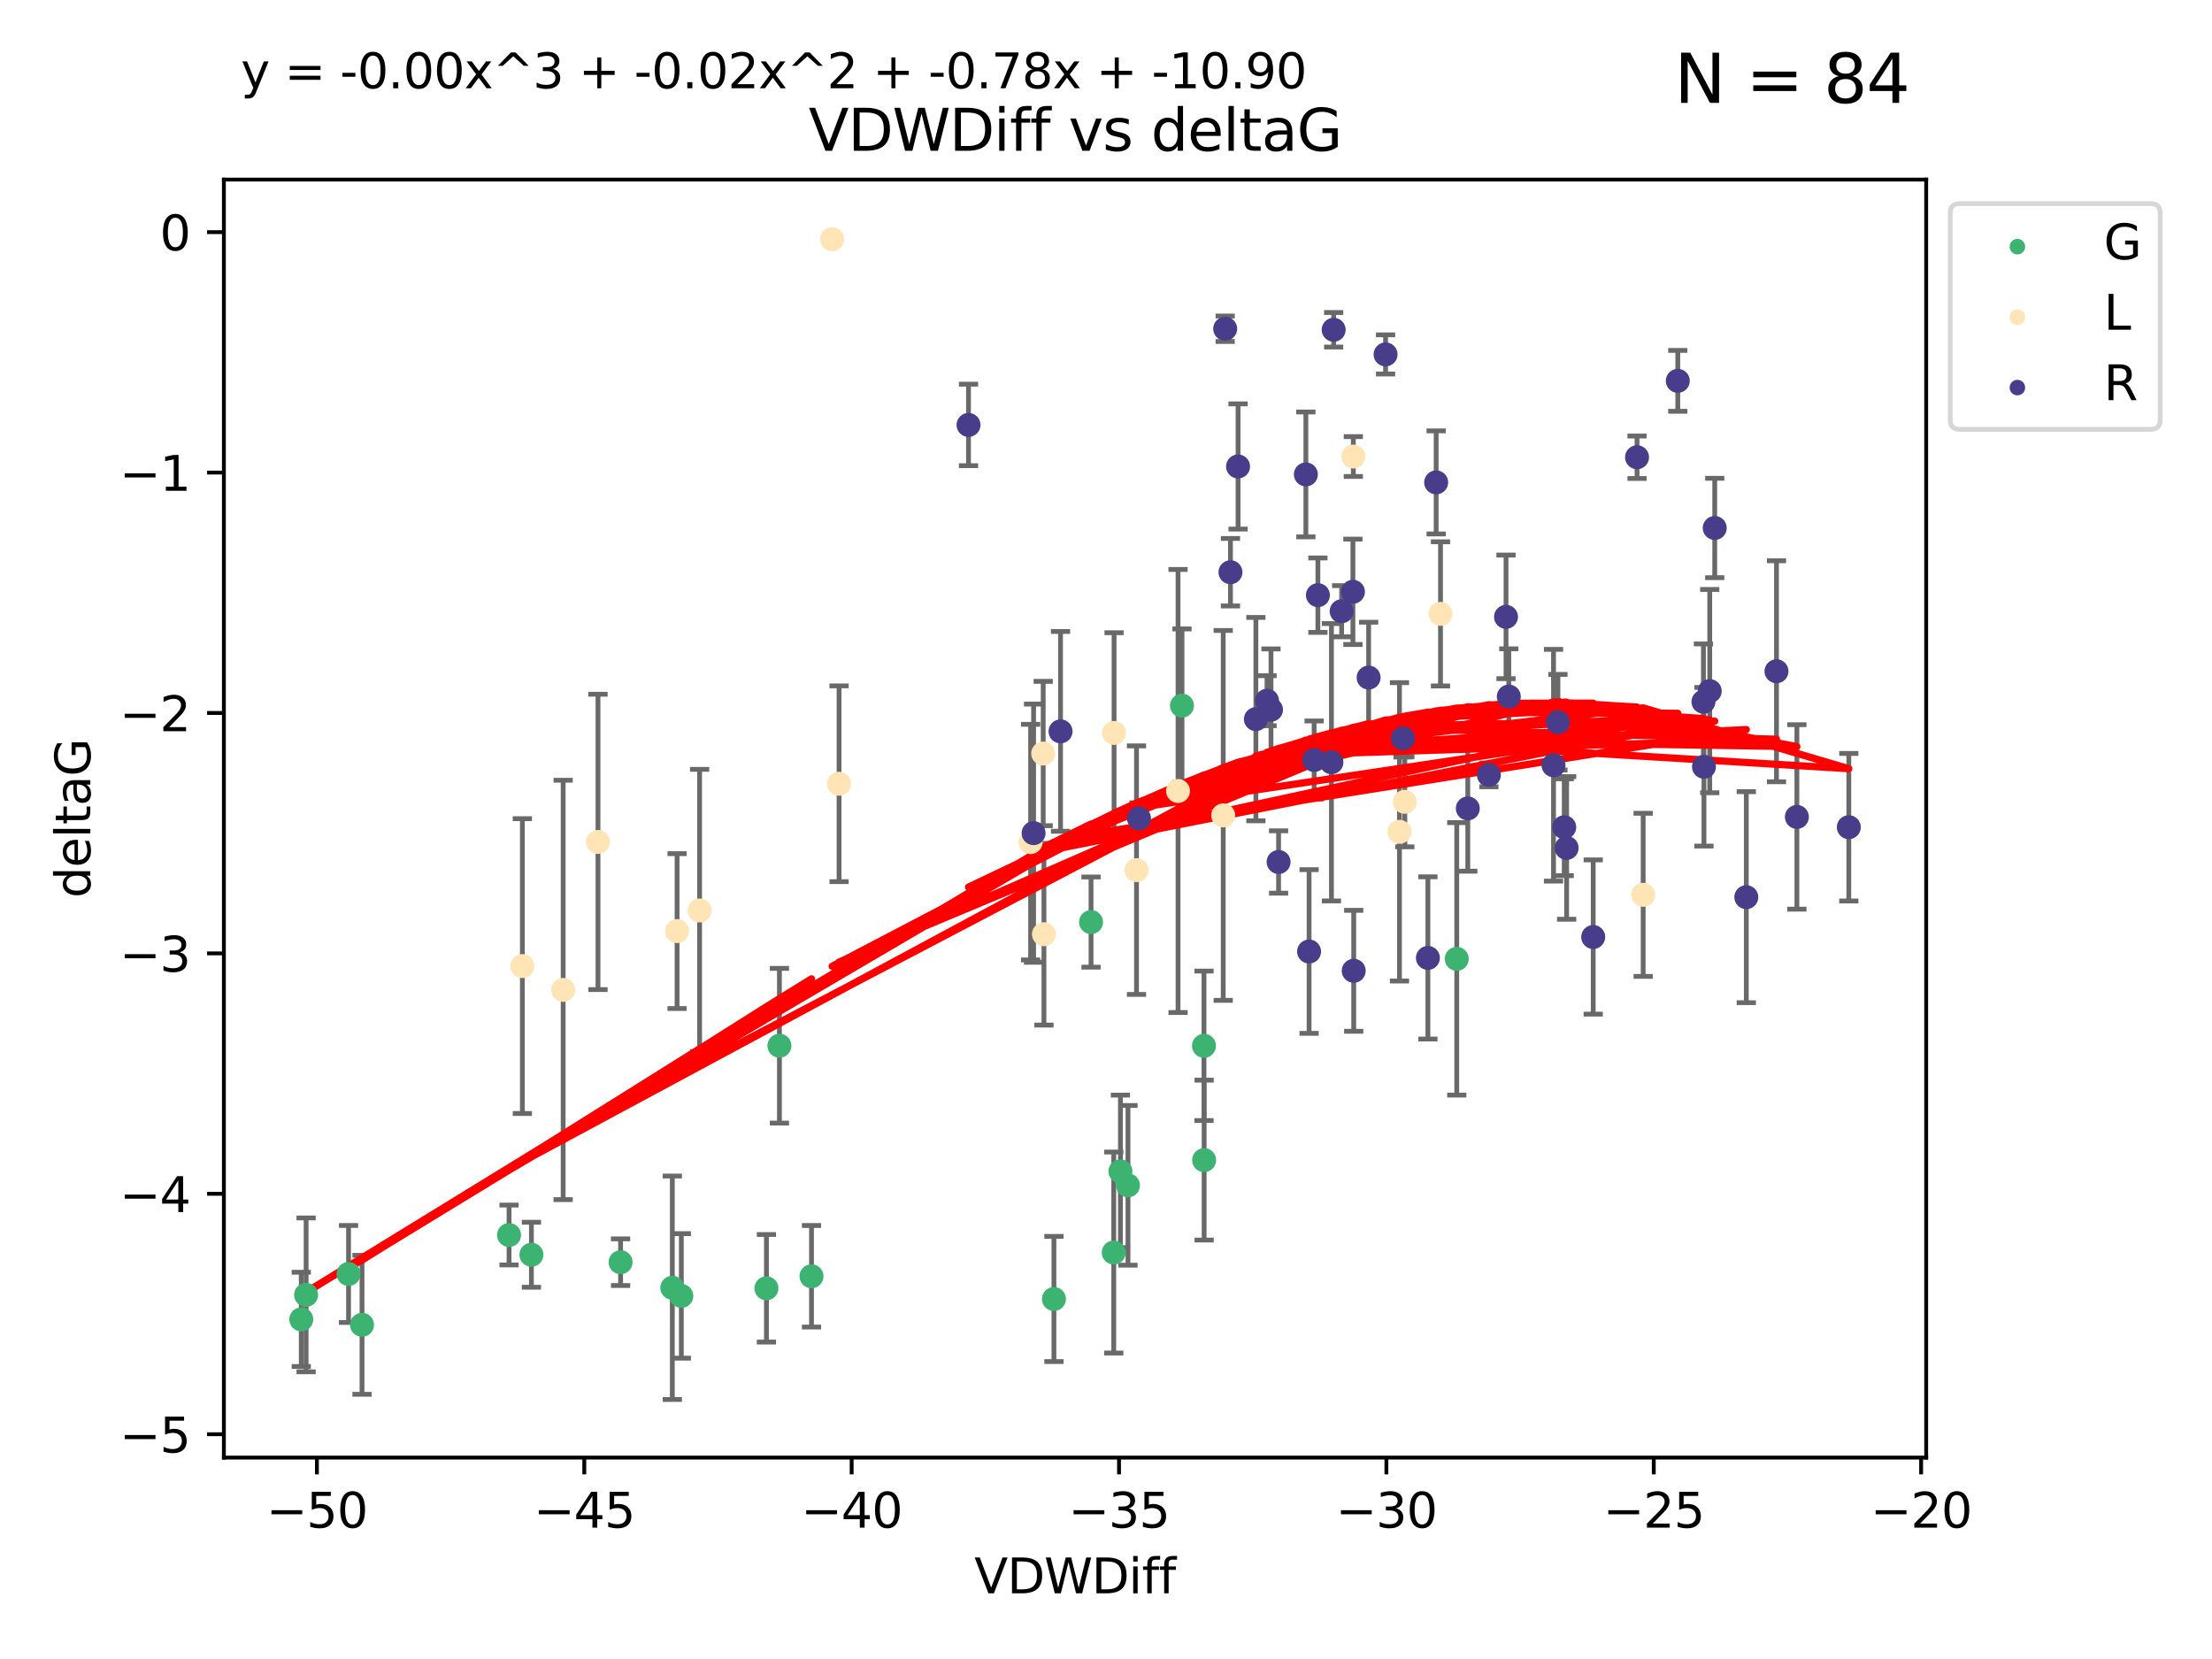 <?xml version="1.0" encoding="utf-8" standalone="no"?>
<!DOCTYPE svg PUBLIC "-//W3C//DTD SVG 1.1//EN"
  "http://www.w3.org/Graphics/SVG/1.1/DTD/svg11.dtd">
<svg xmlns:xlink="http://www.w3.org/1999/xlink" width="460.8pt" height="345.6pt" viewBox="0 0 460.8 345.6" xmlns="http://www.w3.org/2000/svg" version="1.1">
 <defs>
  <style type="text/css">*{stroke-linejoin: round; stroke-linecap: butt}</style>
 </defs>
 <g id="figure_1">
  <g id="patch_1">
   <path d="M 0 345.6 
L 460.8 345.6 
L 460.8 0 
L 0 0 
z
" style="fill: #ffffff"/>
  </g>
  <g id="axes_1">
   <g id="patch_2">
    <path d="M 46.64 303.64 
L 401.26 303.64 
L 401.26 37.411 
L 46.64 37.411 
z
" style="fill: #ffffff"/>
   </g>
   <g id="PathCollection_1">
    <defs>
     <path id="m29abc3e7df" d="M 0 1.118 
C 0.297 1.118 0.581 1 0.791 0.791 
C 1 0.581 1.118 0.297 1.118 0 
C 1.118 -0.297 1 -0.581 0.791 -0.791 
C 0.581 -1 0.297 -1.118 0 -1.118 
C -0.297 -1.118 -0.581 -1 -0.791 -0.791 
C -1 -0.581 -1.118 -0.297 -1.118 0 
C -1.118 0.297 -1 0.581 -0.791 0.791 
C -0.581 1 -0.297 1.118 0 1.118 
z
" style="stroke: #3cb371"/>
    </defs>
    <g clip-path="url(#p126beab70f)">
     <use xlink:href="#m29abc3e7df" x="63.768" y="269.743" style="fill: #3cb371; stroke: #3cb371"/>
     <use xlink:href="#m29abc3e7df" x="129.279" y="262.941" style="fill: #3cb371; stroke: #3cb371"/>
     <use xlink:href="#m29abc3e7df" x="62.759" y="274.852" style="fill: #3cb371; stroke: #3cb371"/>
     <use xlink:href="#m29abc3e7df" x="110.703" y="261.384" style="fill: #3cb371; stroke: #3cb371"/>
     <use xlink:href="#m29abc3e7df" x="75.414" y="275.981" style="fill: #3cb371; stroke: #3cb371"/>
     <use xlink:href="#m29abc3e7df" x="141.933" y="269.962" style="fill: #3cb371; stroke: #3cb371"/>
     <use xlink:href="#m29abc3e7df" x="169.051" y="265.873" style="fill: #3cb371; stroke: #3cb371"/>
     <use xlink:href="#m29abc3e7df" x="162.369" y="217.844" style="fill: #3cb371; stroke: #3cb371"/>
     <use xlink:href="#m29abc3e7df" x="159.661" y="268.374" style="fill: #3cb371; stroke: #3cb371"/>
     <use xlink:href="#m29abc3e7df" x="140.055" y="268.264" style="fill: #3cb371; stroke: #3cb371"/>
     <use xlink:href="#m29abc3e7df" x="72.609" y="265.388" style="fill: #3cb371; stroke: #3cb371"/>
     <use xlink:href="#m29abc3e7df" x="106.042" y="257.275" style="fill: #3cb371; stroke: #3cb371"/>
     <use xlink:href="#m29abc3e7df" x="234.979" y="246.928" style="fill: #3cb371; stroke: #3cb371"/>
     <use xlink:href="#m29abc3e7df" x="250.814" y="217.864" style="fill: #3cb371; stroke: #3cb371"/>
     <use xlink:href="#m29abc3e7df" x="232.015" y="260.925" style="fill: #3cb371; stroke: #3cb371"/>
     <use xlink:href="#m29abc3e7df" x="250.844" y="241.67" style="fill: #3cb371; stroke: #3cb371"/>
     <use xlink:href="#m29abc3e7df" x="227.284" y="192.087" style="fill: #3cb371; stroke: #3cb371"/>
     <use xlink:href="#m29abc3e7df" x="219.554" y="270.601" style="fill: #3cb371; stroke: #3cb371"/>
     <use xlink:href="#m29abc3e7df" x="233.405" y="244.017" style="fill: #3cb371; stroke: #3cb371"/>
     <use xlink:href="#m29abc3e7df" x="303.469" y="199.747" style="fill: #3cb371; stroke: #3cb371"/>
     <use xlink:href="#m29abc3e7df" x="246.229" y="146.993" style="fill: #3cb371; stroke: #3cb371"/>
    </g>
   </g>
   <g id="PathCollection_2">
    <defs>
     <path id="m039896eb6a" d="M 0 1.118 
C 0.297 1.118 0.581 1 0.791 0.791 
C 1 0.581 1.118 0.297 1.118 0 
C 1.118 -0.297 1 -0.581 0.791 -0.791 
C 0.581 -1 0.297 -1.118 0 -1.118 
C -0.297 -1.118 -0.581 -1 -0.791 -0.791 
C -1 -0.581 -1.118 -0.297 -1.118 0 
C -1.118 0.297 -1 0.581 -0.791 0.791 
C -0.581 1 -0.297 1.118 0 1.118 
z
" style="stroke: #ffe4b5"/>
    </defs>
    <g clip-path="url(#p126beab70f)">
     <use xlink:href="#m039896eb6a" x="141.048" y="193.963" style="fill: #ffe4b5; stroke: #ffe4b5"/>
     <use xlink:href="#m039896eb6a" x="145.743" y="189.669" style="fill: #ffe4b5; stroke: #ffe4b5"/>
     <use xlink:href="#m039896eb6a" x="173.347" y="49.844" style="fill: #ffe4b5; stroke: #ffe4b5"/>
     <use xlink:href="#m039896eb6a" x="245.408" y="164.777" style="fill: #ffe4b5; stroke: #ffe4b5"/>
     <use xlink:href="#m039896eb6a" x="300.081" y="127.882" style="fill: #ffe4b5; stroke: #ffe4b5"/>
     <use xlink:href="#m039896eb6a" x="174.791" y="163.267" style="fill: #ffe4b5; stroke: #ffe4b5"/>
     <use xlink:href="#m039896eb6a" x="291.534" y="173.285" style="fill: #ffe4b5; stroke: #ffe4b5"/>
     <use xlink:href="#m039896eb6a" x="217.318" y="156.973" style="fill: #ffe4b5; stroke: #ffe4b5"/>
     <use xlink:href="#m039896eb6a" x="124.573" y="175.387" style="fill: #ffe4b5; stroke: #ffe4b5"/>
     <use xlink:href="#m039896eb6a" x="217.474" y="194.612" style="fill: #ffe4b5; stroke: #ffe4b5"/>
     <use xlink:href="#m039896eb6a" x="108.817" y="201.253" style="fill: #ffe4b5; stroke: #ffe4b5"/>
     <use xlink:href="#m039896eb6a" x="117.315" y="206.221" style="fill: #ffe4b5; stroke: #ffe4b5"/>
     <use xlink:href="#m039896eb6a" x="292.647" y="167.034" style="fill: #ffe4b5; stroke: #ffe4b5"/>
     <use xlink:href="#m039896eb6a" x="281.924" y="95.108" style="fill: #ffe4b5; stroke: #ffe4b5"/>
     <use xlink:href="#m039896eb6a" x="254.818" y="169.864" style="fill: #ffe4b5; stroke: #ffe4b5"/>
     <use xlink:href="#m039896eb6a" x="342.303" y="186.408" style="fill: #ffe4b5; stroke: #ffe4b5"/>
     <use xlink:href="#m039896eb6a" x="232.08" y="152.682" style="fill: #ffe4b5; stroke: #ffe4b5"/>
     <use xlink:href="#m039896eb6a" x="236.753" y="181.269" style="fill: #ffe4b5; stroke: #ffe4b5"/>
     <use xlink:href="#m039896eb6a" x="214.696" y="175.429" style="fill: #ffe4b5; stroke: #ffe4b5"/>
    </g>
   </g>
   <g id="PathCollection_3">
    <defs>
     <path id="me7e034ddd5" d="M 0 1.118 
C 0.297 1.118 0.581 1 0.791 0.791 
C 1 0.581 1.118 0.297 1.118 0 
C 1.118 -0.297 1 -0.581 0.791 -0.791 
C 0.581 -1 0.297 -1.118 0 -1.118 
C -0.297 -1.118 -0.581 -1 -0.791 -0.791 
C -1 -0.581 -1.118 -0.297 -1.118 0 
C -1.118 0.297 -1 0.581 -0.791 0.791 
C -0.581 1 -0.297 1.118 0 1.118 
z
" style="stroke: #483d8b"/>
    </defs>
    <g clip-path="url(#p126beab70f)">
     <use xlink:href="#me7e034ddd5" x="255.226" y="68.484" style="fill: #483d8b; stroke: #483d8b"/>
     <use xlink:href="#me7e034ddd5" x="201.759" y="88.522" style="fill: #483d8b; stroke: #483d8b"/>
     <use xlink:href="#me7e034ddd5" x="272.038" y="98.829" style="fill: #483d8b; stroke: #483d8b"/>
     <use xlink:href="#me7e034ddd5" x="277.364" y="158.788" style="fill: #483d8b; stroke: #483d8b"/>
     <use xlink:href="#me7e034ddd5" x="264.773" y="147.842" style="fill: #483d8b; stroke: #483d8b"/>
     <use xlink:href="#me7e034ddd5" x="357.211" y="109.988" style="fill: #483d8b; stroke: #483d8b"/>
     <use xlink:href="#me7e034ddd5" x="215.315" y="173.56" style="fill: #483d8b; stroke: #483d8b"/>
     <use xlink:href="#me7e034ddd5" x="349.514" y="79.336" style="fill: #483d8b; stroke: #483d8b"/>
     <use xlink:href="#me7e034ddd5" x="297.457" y="199.552" style="fill: #483d8b; stroke: #483d8b"/>
     <use xlink:href="#me7e034ddd5" x="292.267" y="153.808" style="fill: #483d8b; stroke: #483d8b"/>
     <use xlink:href="#me7e034ddd5" x="256.328" y="119.203" style="fill: #483d8b; stroke: #483d8b"/>
     <use xlink:href="#me7e034ddd5" x="266.354" y="179.566" style="fill: #483d8b; stroke: #483d8b"/>
     <use xlink:href="#me7e034ddd5" x="237.275" y="170.48" style="fill: #483d8b; stroke: #483d8b"/>
     <use xlink:href="#me7e034ddd5" x="370.074" y="139.834" style="fill: #483d8b; stroke: #483d8b"/>
     <use xlink:href="#me7e034ddd5" x="261.624" y="149.808" style="fill: #483d8b; stroke: #483d8b"/>
     <use xlink:href="#me7e034ddd5" x="299.178" y="100.493" style="fill: #483d8b; stroke: #483d8b"/>
     <use xlink:href="#me7e034ddd5" x="314.31" y="145.105" style="fill: #483d8b; stroke: #483d8b"/>
     <use xlink:href="#me7e034ddd5" x="331.895" y="195.195" style="fill: #483d8b; stroke: #483d8b"/>
     <use xlink:href="#me7e034ddd5" x="281.838" y="123.281" style="fill: #483d8b; stroke: #483d8b"/>
     <use xlink:href="#me7e034ddd5" x="354.966" y="159.732" style="fill: #483d8b; stroke: #483d8b"/>
     <use xlink:href="#me7e034ddd5" x="277.829" y="68.697" style="fill: #483d8b; stroke: #483d8b"/>
     <use xlink:href="#me7e034ddd5" x="273.758" y="158.322" style="fill: #483d8b; stroke: #483d8b"/>
     <use xlink:href="#me7e034ddd5" x="285.109" y="141.152" style="fill: #483d8b; stroke: #483d8b"/>
     <use xlink:href="#me7e034ddd5" x="272.705" y="198.218" style="fill: #483d8b; stroke: #483d8b"/>
     <use xlink:href="#me7e034ddd5" x="374.323" y="170.178" style="fill: #483d8b; stroke: #483d8b"/>
     <use xlink:href="#me7e034ddd5" x="325.859" y="172.33" style="fill: #483d8b; stroke: #483d8b"/>
     <use xlink:href="#me7e034ddd5" x="326.358" y="176.64" style="fill: #483d8b; stroke: #483d8b"/>
     <use xlink:href="#me7e034ddd5" x="279.49" y="127.33" style="fill: #483d8b; stroke: #483d8b"/>
     <use xlink:href="#me7e034ddd5" x="220.929" y="152.358" style="fill: #483d8b; stroke: #483d8b"/>
     <use xlink:href="#me7e034ddd5" x="363.785" y="186.896" style="fill: #483d8b; stroke: #483d8b"/>
     <use xlink:href="#me7e034ddd5" x="263.947" y="145.97" style="fill: #483d8b; stroke: #483d8b"/>
     <use xlink:href="#me7e034ddd5" x="385.141" y="172.321" style="fill: #483d8b; stroke: #483d8b"/>
     <use xlink:href="#me7e034ddd5" x="274.544" y="123.986" style="fill: #483d8b; stroke: #483d8b"/>
     <use xlink:href="#me7e034ddd5" x="310.162" y="161.428" style="fill: #483d8b; stroke: #483d8b"/>
     <use xlink:href="#me7e034ddd5" x="354.858" y="146.181" style="fill: #483d8b; stroke: #483d8b"/>
     <use xlink:href="#me7e034ddd5" x="305.767" y="168.407" style="fill: #483d8b; stroke: #483d8b"/>
     <use xlink:href="#me7e034ddd5" x="257.911" y="97.176" style="fill: #483d8b; stroke: #483d8b"/>
     <use xlink:href="#me7e034ddd5" x="288.641" y="73.83" style="fill: #483d8b; stroke: #483d8b"/>
     <use xlink:href="#me7e034ddd5" x="341.025" y="95.253" style="fill: #483d8b; stroke: #483d8b"/>
     <use xlink:href="#me7e034ddd5" x="323.625" y="159.412" style="fill: #483d8b; stroke: #483d8b"/>
     <use xlink:href="#me7e034ddd5" x="313.731" y="128.503" style="fill: #483d8b; stroke: #483d8b"/>
     <use xlink:href="#me7e034ddd5" x="356.169" y="143.969" style="fill: #483d8b; stroke: #483d8b"/>
     <use xlink:href="#me7e034ddd5" x="282.005" y="202.235" style="fill: #483d8b; stroke: #483d8b"/>
     <use xlink:href="#me7e034ddd5" x="324.541" y="150.447" style="fill: #483d8b; stroke: #483d8b"/>
    </g>
   </g>
   <g id="matplotlib.axis_1">
    <g id="xtick_1">
     <g id="line2d_1">
      <defs>
       <path id="mf2acd6370a" d="M 0 0 
L 0 3.5 
" style="stroke: #000000; stroke-width: 0.8"/>
      </defs>
      <g>
       <use xlink:href="#mf2acd6370a" x="66.017" y="303.64" style="stroke: #000000; stroke-width: 0.8"/>
      </g>
     </g>
     <g id="text_1">
      <!-- −50 -->
      <g transform="translate(55.465 318.238)scale(0.1 -0.1)">
       <defs>
        <path id="DejaVuSans-2212" d="M 678 2272 
L 4684 2272 
L 4684 1741 
L 678 1741 
L 678 2272 
z
" transform="scale(0.016)"/>
        <path id="DejaVuSans-35" d="M 691 4666 
L 3169 4666 
L 3169 4134 
L 1269 4134 
L 1269 2991 
Q 1406 3038 1543 3061 
Q 1681 3084 1819 3084 
Q 2600 3084 3056 2656 
Q 3513 2228 3513 1497 
Q 3513 744 3044 326 
Q 2575 -91 1722 -91 
Q 1428 -91 1123 -41 
Q 819 9 494 109 
L 494 744 
Q 775 591 1075 516 
Q 1375 441 1709 441 
Q 2250 441 2565 725 
Q 2881 1009 2881 1497 
Q 2881 1984 2565 2268 
Q 2250 2553 1709 2553 
Q 1456 2553 1204 2497 
Q 953 2441 691 2322 
L 691 4666 
z
" transform="scale(0.016)"/>
        <path id="DejaVuSans-30" d="M 2034 4250 
Q 1547 4250 1301 3770 
Q 1056 3291 1056 2328 
Q 1056 1369 1301 889 
Q 1547 409 2034 409 
Q 2525 409 2770 889 
Q 3016 1369 3016 2328 
Q 3016 3291 2770 3770 
Q 2525 4250 2034 4250 
z
M 2034 4750 
Q 2819 4750 3233 4129 
Q 3647 3509 3647 2328 
Q 3647 1150 3233 529 
Q 2819 -91 2034 -91 
Q 1250 -91 836 529 
Q 422 1150 422 2328 
Q 422 3509 836 4129 
Q 1250 4750 2034 4750 
z
" transform="scale(0.016)"/>
       </defs>
       <use xlink:href="#DejaVuSans-2212"/>
       <use xlink:href="#DejaVuSans-35" x="83.789"/>
       <use xlink:href="#DejaVuSans-30" x="147.412"/>
      </g>
     </g>
    </g>
    <g id="xtick_2">
     <g id="line2d_2">
      <g>
       <use xlink:href="#mf2acd6370a" x="121.716" y="303.64" style="stroke: #000000; stroke-width: 0.8"/>
      </g>
     </g>
     <g id="text_2">
      <!-- −45 -->
      <g transform="translate(111.164 318.238)scale(0.1 -0.1)">
       <defs>
        <path id="DejaVuSans-34" d="M 2419 4116 
L 825 1625 
L 2419 1625 
L 2419 4116 
z
M 2253 4666 
L 3047 4666 
L 3047 1625 
L 3713 1625 
L 3713 1100 
L 3047 1100 
L 3047 0 
L 2419 0 
L 2419 1100 
L 313 1100 
L 313 1709 
L 2253 4666 
z
" transform="scale(0.016)"/>
       </defs>
       <use xlink:href="#DejaVuSans-2212"/>
       <use xlink:href="#DejaVuSans-34" x="83.789"/>
       <use xlink:href="#DejaVuSans-35" x="147.412"/>
      </g>
     </g>
    </g>
    <g id="xtick_3">
     <g id="line2d_3">
      <g>
       <use xlink:href="#mf2acd6370a" x="177.414" y="303.64" style="stroke: #000000; stroke-width: 0.8"/>
      </g>
     </g>
     <g id="text_3">
      <!-- −40 -->
      <g transform="translate(166.862 318.238)scale(0.1 -0.1)">
       <use xlink:href="#DejaVuSans-2212"/>
       <use xlink:href="#DejaVuSans-34" x="83.789"/>
       <use xlink:href="#DejaVuSans-30" x="147.412"/>
      </g>
     </g>
    </g>
    <g id="xtick_4">
     <g id="line2d_4">
      <g>
       <use xlink:href="#mf2acd6370a" x="233.113" y="303.64" style="stroke: #000000; stroke-width: 0.8"/>
      </g>
     </g>
     <g id="text_4">
      <!-- −35 -->
      <g transform="translate(222.561 318.238)scale(0.1 -0.1)">
       <defs>
        <path id="DejaVuSans-33" d="M 2597 2516 
Q 3050 2419 3304 2112 
Q 3559 1806 3559 1356 
Q 3559 666 3084 287 
Q 2609 -91 1734 -91 
Q 1441 -91 1130 -33 
Q 819 25 488 141 
L 488 750 
Q 750 597 1062 519 
Q 1375 441 1716 441 
Q 2309 441 2620 675 
Q 2931 909 2931 1356 
Q 2931 1769 2642 2001 
Q 2353 2234 1838 2234 
L 1294 2234 
L 1294 2753 
L 1863 2753 
Q 2328 2753 2575 2939 
Q 2822 3125 2822 3475 
Q 2822 3834 2567 4026 
Q 2313 4219 1838 4219 
Q 1578 4219 1281 4162 
Q 984 4106 628 3988 
L 628 4550 
Q 988 4650 1302 4700 
Q 1616 4750 1894 4750 
Q 2613 4750 3031 4423 
Q 3450 4097 3450 3541 
Q 3450 3153 3228 2886 
Q 3006 2619 2597 2516 
z
" transform="scale(0.016)"/>
       </defs>
       <use xlink:href="#DejaVuSans-2212"/>
       <use xlink:href="#DejaVuSans-33" x="83.789"/>
       <use xlink:href="#DejaVuSans-35" x="147.412"/>
      </g>
     </g>
    </g>
    <g id="xtick_5">
     <g id="line2d_5">
      <g>
       <use xlink:href="#mf2acd6370a" x="288.811" y="303.64" style="stroke: #000000; stroke-width: 0.8"/>
      </g>
     </g>
     <g id="text_5">
      <!-- −30 -->
      <g transform="translate(278.259 318.238)scale(0.1 -0.1)">
       <use xlink:href="#DejaVuSans-2212"/>
       <use xlink:href="#DejaVuSans-33" x="83.789"/>
       <use xlink:href="#DejaVuSans-30" x="147.412"/>
      </g>
     </g>
    </g>
    <g id="xtick_6">
     <g id="line2d_6">
      <g>
       <use xlink:href="#mf2acd6370a" x="344.51" y="303.64" style="stroke: #000000; stroke-width: 0.8"/>
      </g>
     </g>
     <g id="text_6">
      <!-- −25 -->
      <g transform="translate(333.958 318.238)scale(0.1 -0.1)">
       <defs>
        <path id="DejaVuSans-32" d="M 1228 531 
L 3431 531 
L 3431 0 
L 469 0 
L 469 531 
Q 828 903 1448 1529 
Q 2069 2156 2228 2338 
Q 2531 2678 2651 2914 
Q 2772 3150 2772 3378 
Q 2772 3750 2511 3984 
Q 2250 4219 1831 4219 
Q 1534 4219 1204 4116 
Q 875 4013 500 3803 
L 500 4441 
Q 881 4594 1212 4672 
Q 1544 4750 1819 4750 
Q 2544 4750 2975 4387 
Q 3406 4025 3406 3419 
Q 3406 3131 3298 2873 
Q 3191 2616 2906 2266 
Q 2828 2175 2409 1742 
Q 1991 1309 1228 531 
z
" transform="scale(0.016)"/>
       </defs>
       <use xlink:href="#DejaVuSans-2212"/>
       <use xlink:href="#DejaVuSans-32" x="83.789"/>
       <use xlink:href="#DejaVuSans-35" x="147.412"/>
      </g>
     </g>
    </g>
    <g id="xtick_7">
     <g id="line2d_7">
      <g>
       <use xlink:href="#mf2acd6370a" x="400.208" y="303.64" style="stroke: #000000; stroke-width: 0.8"/>
      </g>
     </g>
     <g id="text_7">
      <!-- −20 -->
      <g transform="translate(389.656 318.238)scale(0.1 -0.1)">
       <use xlink:href="#DejaVuSans-2212"/>
       <use xlink:href="#DejaVuSans-32" x="83.789"/>
       <use xlink:href="#DejaVuSans-30" x="147.412"/>
      </g>
     </g>
    </g>
    <g id="text_8">
     <!-- VDWDiff -->
     <g transform="translate(202.977 331.917)scale(0.1 -0.1)">
      <defs>
       <path id="DejaVuSans-56" d="M 1831 0 
L 50 4666 
L 709 4666 
L 2188 738 
L 3669 4666 
L 4325 4666 
L 2547 0 
L 1831 0 
z
" transform="scale(0.016)"/>
       <path id="DejaVuSans-44" d="M 1259 4147 
L 1259 519 
L 2022 519 
Q 2988 519 3436 956 
Q 3884 1394 3884 2338 
Q 3884 3275 3436 3711 
Q 2988 4147 2022 4147 
L 1259 4147 
z
M 628 4666 
L 1925 4666 
Q 3281 4666 3915 4102 
Q 4550 3538 4550 2338 
Q 4550 1131 3912 565 
Q 3275 0 1925 0 
L 628 0 
L 628 4666 
z
" transform="scale(0.016)"/>
       <path id="DejaVuSans-57" d="M 213 4666 
L 850 4666 
L 1831 722 
L 2809 4666 
L 3519 4666 
L 4500 722 
L 5478 4666 
L 6119 4666 
L 4947 0 
L 4153 0 
L 3169 4050 
L 2175 0 
L 1381 0 
L 213 4666 
z
" transform="scale(0.016)"/>
       <path id="DejaVuSans-69" d="M 603 3500 
L 1178 3500 
L 1178 0 
L 603 0 
L 603 3500 
z
M 603 4863 
L 1178 4863 
L 1178 4134 
L 603 4134 
L 603 4863 
z
" transform="scale(0.016)"/>
       <path id="DejaVuSans-66" d="M 2375 4863 
L 2375 4384 
L 1825 4384 
Q 1516 4384 1395 4259 
Q 1275 4134 1275 3809 
L 1275 3500 
L 2222 3500 
L 2222 3053 
L 1275 3053 
L 1275 0 
L 697 0 
L 697 3053 
L 147 3053 
L 147 3500 
L 697 3500 
L 697 3744 
Q 697 4328 969 4595 
Q 1241 4863 1831 4863 
L 2375 4863 
z
" transform="scale(0.016)"/>
      </defs>
      <use xlink:href="#DejaVuSans-56"/>
      <use xlink:href="#DejaVuSans-44" x="68.408"/>
      <use xlink:href="#DejaVuSans-57" x="145.41"/>
      <use xlink:href="#DejaVuSans-44" x="244.287"/>
      <use xlink:href="#DejaVuSans-69" x="321.289"/>
      <use xlink:href="#DejaVuSans-66" x="349.072"/>
      <use xlink:href="#DejaVuSans-66" x="384.277"/>
     </g>
    </g>
   </g>
   <g id="matplotlib.axis_2">
    <g id="ytick_1">
     <g id="line2d_8">
      <defs>
       <path id="macccc1dc5f" d="M 0 0 
L -3.5 0 
" style="stroke: #000000; stroke-width: 0.8"/>
      </defs>
      <g>
       <use xlink:href="#macccc1dc5f" x="46.64" y="298.777" style="stroke: #000000; stroke-width: 0.8"/>
      </g>
     </g>
     <g id="text_9">
      <!-- −5 -->
      <g transform="translate(24.898 302.577)scale(0.1 -0.1)">
       <use xlink:href="#DejaVuSans-2212"/>
       <use xlink:href="#DejaVuSans-35" x="83.789"/>
      </g>
     </g>
    </g>
    <g id="ytick_2">
     <g id="line2d_9">
      <g>
       <use xlink:href="#macccc1dc5f" x="46.64" y="248.693" style="stroke: #000000; stroke-width: 0.8"/>
      </g>
     </g>
     <g id="text_10">
      <!-- −4 -->
      <g transform="translate(24.898 252.493)scale(0.1 -0.1)">
       <use xlink:href="#DejaVuSans-2212"/>
       <use xlink:href="#DejaVuSans-34" x="83.789"/>
      </g>
     </g>
    </g>
    <g id="ytick_3">
     <g id="line2d_10">
      <g>
       <use xlink:href="#macccc1dc5f" x="46.64" y="198.609" style="stroke: #000000; stroke-width: 0.8"/>
      </g>
     </g>
     <g id="text_11">
      <!-- −3 -->
      <g transform="translate(24.898 202.409)scale(0.1 -0.1)">
       <use xlink:href="#DejaVuSans-2212"/>
       <use xlink:href="#DejaVuSans-33" x="83.789"/>
      </g>
     </g>
    </g>
    <g id="ytick_4">
     <g id="line2d_11">
      <g>
       <use xlink:href="#macccc1dc5f" x="46.64" y="148.525" style="stroke: #000000; stroke-width: 0.8"/>
      </g>
     </g>
     <g id="text_12">
      <!-- −2 -->
      <g transform="translate(24.898 152.325)scale(0.1 -0.1)">
       <use xlink:href="#DejaVuSans-2212"/>
       <use xlink:href="#DejaVuSans-32" x="83.789"/>
      </g>
     </g>
    </g>
    <g id="ytick_5">
     <g id="line2d_12">
      <g>
       <use xlink:href="#macccc1dc5f" x="46.64" y="98.441" style="stroke: #000000; stroke-width: 0.8"/>
      </g>
     </g>
     <g id="text_13">
      <!-- −1 -->
      <g transform="translate(24.898 102.241)scale(0.1 -0.1)">
       <defs>
        <path id="DejaVuSans-31" d="M 794 531 
L 1825 531 
L 1825 4091 
L 703 3866 
L 703 4441 
L 1819 4666 
L 2450 4666 
L 2450 531 
L 3481 531 
L 3481 0 
L 794 0 
L 794 531 
z
" transform="scale(0.016)"/>
       </defs>
       <use xlink:href="#DejaVuSans-2212"/>
       <use xlink:href="#DejaVuSans-31" x="83.789"/>
      </g>
     </g>
    </g>
    <g id="ytick_6">
     <g id="line2d_13">
      <g>
       <use xlink:href="#macccc1dc5f" x="46.64" y="48.357" style="stroke: #000000; stroke-width: 0.8"/>
      </g>
     </g>
     <g id="text_14">
      <!-- 0 -->
      <g transform="translate(33.278 52.157)scale(0.1 -0.1)">
       <use xlink:href="#DejaVuSans-30"/>
      </g>
     </g>
    </g>
    <g id="text_15">
     <!-- deltaG -->
     <g transform="translate(18.818 187.064)rotate(-90)scale(0.1 -0.1)">
      <defs>
       <path id="DejaVuSans-64" d="M 2906 2969 
L 2906 4863 
L 3481 4863 
L 3481 0 
L 2906 0 
L 2906 525 
Q 2725 213 2448 61 
Q 2172 -91 1784 -91 
Q 1150 -91 751 415 
Q 353 922 353 1747 
Q 353 2572 751 3078 
Q 1150 3584 1784 3584 
Q 2172 3584 2448 3432 
Q 2725 3281 2906 2969 
z
M 947 1747 
Q 947 1113 1208 752 
Q 1469 391 1925 391 
Q 2381 391 2643 752 
Q 2906 1113 2906 1747 
Q 2906 2381 2643 2742 
Q 2381 3103 1925 3103 
Q 1469 3103 1208 2742 
Q 947 2381 947 1747 
z
" transform="scale(0.016)"/>
       <path id="DejaVuSans-65" d="M 3597 1894 
L 3597 1613 
L 953 1613 
Q 991 1019 1311 708 
Q 1631 397 2203 397 
Q 2534 397 2845 478 
Q 3156 559 3463 722 
L 3463 178 
Q 3153 47 2828 -22 
Q 2503 -91 2169 -91 
Q 1331 -91 842 396 
Q 353 884 353 1716 
Q 353 2575 817 3079 
Q 1281 3584 2069 3584 
Q 2775 3584 3186 3129 
Q 3597 2675 3597 1894 
z
M 3022 2063 
Q 3016 2534 2758 2815 
Q 2500 3097 2075 3097 
Q 1594 3097 1305 2825 
Q 1016 2553 972 2059 
L 3022 2063 
z
" transform="scale(0.016)"/>
       <path id="DejaVuSans-6c" d="M 603 4863 
L 1178 4863 
L 1178 0 
L 603 0 
L 603 4863 
z
" transform="scale(0.016)"/>
       <path id="DejaVuSans-74" d="M 1172 4494 
L 1172 3500 
L 2356 3500 
L 2356 3053 
L 1172 3053 
L 1172 1153 
Q 1172 725 1289 603 
Q 1406 481 1766 481 
L 2356 481 
L 2356 0 
L 1766 0 
Q 1100 0 847 248 
Q 594 497 594 1153 
L 594 3053 
L 172 3053 
L 172 3500 
L 594 3500 
L 594 4494 
L 1172 4494 
z
" transform="scale(0.016)"/>
       <path id="DejaVuSans-61" d="M 2194 1759 
Q 1497 1759 1228 1600 
Q 959 1441 959 1056 
Q 959 750 1161 570 
Q 1363 391 1709 391 
Q 2188 391 2477 730 
Q 2766 1069 2766 1631 
L 2766 1759 
L 2194 1759 
z
M 3341 1997 
L 3341 0 
L 2766 0 
L 2766 531 
Q 2569 213 2275 61 
Q 1981 -91 1556 -91 
Q 1019 -91 701 211 
Q 384 513 384 1019 
Q 384 1609 779 1909 
Q 1175 2209 1959 2209 
L 2766 2209 
L 2766 2266 
Q 2766 2663 2505 2880 
Q 2244 3097 1772 3097 
Q 1472 3097 1187 3025 
Q 903 2953 641 2809 
L 641 3341 
Q 956 3463 1253 3523 
Q 1550 3584 1831 3584 
Q 2591 3584 2966 3190 
Q 3341 2797 3341 1997 
z
" transform="scale(0.016)"/>
       <path id="DejaVuSans-47" d="M 3809 666 
L 3809 1919 
L 2778 1919 
L 2778 2438 
L 4434 2438 
L 4434 434 
Q 4069 175 3628 42 
Q 3188 -91 2688 -91 
Q 1594 -91 976 548 
Q 359 1188 359 2328 
Q 359 3472 976 4111 
Q 1594 4750 2688 4750 
Q 3144 4750 3555 4637 
Q 3966 4525 4313 4306 
L 4313 3634 
Q 3963 3931 3569 4081 
Q 3175 4231 2741 4231 
Q 1884 4231 1454 3753 
Q 1025 3275 1025 2328 
Q 1025 1384 1454 906 
Q 1884 428 2741 428 
Q 3075 428 3337 486 
Q 3600 544 3809 666 
z
" transform="scale(0.016)"/>
      </defs>
      <use xlink:href="#DejaVuSans-64"/>
      <use xlink:href="#DejaVuSans-65" x="63.477"/>
      <use xlink:href="#DejaVuSans-6c" x="125"/>
      <use xlink:href="#DejaVuSans-74" x="152.783"/>
      <use xlink:href="#DejaVuSans-61" x="191.992"/>
      <use xlink:href="#DejaVuSans-47" x="253.271"/>
     </g>
    </g>
   </g>
   <g id="LineCollection_1">
    <path d="M 63.768 285.772 
L 63.768 253.715 
" clip-path="url(#p126beab70f)" style="fill: none; stroke: #696969"/>
    <path d="M 129.279 267.802 
L 129.279 258.079 
" clip-path="url(#p126beab70f)" style="fill: none; stroke: #696969"/>
    <path d="M 62.759 284.67 
L 62.759 265.033 
" clip-path="url(#p126beab70f)" style="fill: none; stroke: #696969"/>
    <path d="M 110.703 268.157 
L 110.703 254.61 
" clip-path="url(#p126beab70f)" style="fill: none; stroke: #696969"/>
    <path d="M 75.414 290.456 
L 75.414 261.506 
" clip-path="url(#p126beab70f)" style="fill: none; stroke: #696969"/>
    <path d="M 141.933 282.93 
L 141.933 256.993 
" clip-path="url(#p126beab70f)" style="fill: none; stroke: #696969"/>
    <path d="M 169.051 276.45 
L 169.051 255.296 
" clip-path="url(#p126beab70f)" style="fill: none; stroke: #696969"/>
    <path d="M 162.369 233.954 
L 162.369 201.734 
" clip-path="url(#p126beab70f)" style="fill: none; stroke: #696969"/>
    <path d="M 159.661 279.576 
L 159.661 257.173 
" clip-path="url(#p126beab70f)" style="fill: none; stroke: #696969"/>
    <path d="M 140.055 291.539 
L 140.055 244.989 
" clip-path="url(#p126beab70f)" style="fill: none; stroke: #696969"/>
    <path d="M 72.609 275.487 
L 72.609 255.289 
" clip-path="url(#p126beab70f)" style="fill: none; stroke: #696969"/>
    <path d="M 106.042 263.511 
L 106.042 251.039 
" clip-path="url(#p126beab70f)" style="fill: none; stroke: #696969"/>
    <path d="M 234.979 263.558 
L 234.979 230.298 
" clip-path="url(#p126beab70f)" style="fill: none; stroke: #696969"/>
    <path d="M 250.814 233.433 
L 250.814 202.294 
" clip-path="url(#p126beab70f)" style="fill: none; stroke: #696969"/>
    <path d="M 232.015 281.862 
L 232.015 239.989 
" clip-path="url(#p126beab70f)" style="fill: none; stroke: #696969"/>
    <path d="M 250.844 258.322 
L 250.844 225.017 
" clip-path="url(#p126beab70f)" style="fill: none; stroke: #696969"/>
    <path d="M 227.284 201.481 
L 227.284 182.694 
" clip-path="url(#p126beab70f)" style="fill: none; stroke: #696969"/>
    <path d="M 219.554 283.638 
L 219.554 257.563 
" clip-path="url(#p126beab70f)" style="fill: none; stroke: #696969"/>
    <path d="M 233.405 259.9 
L 233.405 228.135 
" clip-path="url(#p126beab70f)" style="fill: none; stroke: #696969"/>
    <path d="M 303.469 228.126 
L 303.469 171.368 
" clip-path="url(#p126beab70f)" style="fill: none; stroke: #696969"/>
    <path d="M 246.229 162.971 
L 246.229 131.014 
" clip-path="url(#p126beab70f)" style="fill: none; stroke: #696969"/>
   </g>
   <g id="line2d_14">
    <defs>
     <path id="m32008cacce" d="M 2 0 
L -2 -0 
" style="stroke: #696969"/>
    </defs>
    <g clip-path="url(#p126beab70f)">
     <use xlink:href="#m32008cacce" x="63.768" y="285.772" style="fill: #696969; stroke: #696969"/>
     <use xlink:href="#m32008cacce" x="129.279" y="267.802" style="fill: #696969; stroke: #696969"/>
     <use xlink:href="#m32008cacce" x="62.759" y="284.67" style="fill: #696969; stroke: #696969"/>
     <use xlink:href="#m32008cacce" x="110.703" y="268.157" style="fill: #696969; stroke: #696969"/>
     <use xlink:href="#m32008cacce" x="75.414" y="290.456" style="fill: #696969; stroke: #696969"/>
     <use xlink:href="#m32008cacce" x="141.933" y="282.93" style="fill: #696969; stroke: #696969"/>
     <use xlink:href="#m32008cacce" x="169.051" y="276.45" style="fill: #696969; stroke: #696969"/>
     <use xlink:href="#m32008cacce" x="162.369" y="233.954" style="fill: #696969; stroke: #696969"/>
     <use xlink:href="#m32008cacce" x="159.661" y="279.576" style="fill: #696969; stroke: #696969"/>
     <use xlink:href="#m32008cacce" x="140.055" y="291.539" style="fill: #696969; stroke: #696969"/>
     <use xlink:href="#m32008cacce" x="72.609" y="275.487" style="fill: #696969; stroke: #696969"/>
     <use xlink:href="#m32008cacce" x="106.042" y="263.511" style="fill: #696969; stroke: #696969"/>
     <use xlink:href="#m32008cacce" x="234.979" y="263.558" style="fill: #696969; stroke: #696969"/>
     <use xlink:href="#m32008cacce" x="250.814" y="233.433" style="fill: #696969; stroke: #696969"/>
     <use xlink:href="#m32008cacce" x="232.015" y="281.862" style="fill: #696969; stroke: #696969"/>
     <use xlink:href="#m32008cacce" x="250.844" y="258.322" style="fill: #696969; stroke: #696969"/>
     <use xlink:href="#m32008cacce" x="227.284" y="201.481" style="fill: #696969; stroke: #696969"/>
     <use xlink:href="#m32008cacce" x="219.554" y="283.638" style="fill: #696969; stroke: #696969"/>
     <use xlink:href="#m32008cacce" x="233.405" y="259.9" style="fill: #696969; stroke: #696969"/>
     <use xlink:href="#m32008cacce" x="303.469" y="228.126" style="fill: #696969; stroke: #696969"/>
     <use xlink:href="#m32008cacce" x="246.229" y="162.971" style="fill: #696969; stroke: #696969"/>
    </g>
   </g>
   <g id="line2d_15">
    <g clip-path="url(#p126beab70f)">
     <use xlink:href="#m32008cacce" x="63.768" y="253.715" style="fill: #696969; stroke: #696969"/>
     <use xlink:href="#m32008cacce" x="129.279" y="258.079" style="fill: #696969; stroke: #696969"/>
     <use xlink:href="#m32008cacce" x="62.759" y="265.033" style="fill: #696969; stroke: #696969"/>
     <use xlink:href="#m32008cacce" x="110.703" y="254.61" style="fill: #696969; stroke: #696969"/>
     <use xlink:href="#m32008cacce" x="75.414" y="261.506" style="fill: #696969; stroke: #696969"/>
     <use xlink:href="#m32008cacce" x="141.933" y="256.993" style="fill: #696969; stroke: #696969"/>
     <use xlink:href="#m32008cacce" x="169.051" y="255.296" style="fill: #696969; stroke: #696969"/>
     <use xlink:href="#m32008cacce" x="162.369" y="201.734" style="fill: #696969; stroke: #696969"/>
     <use xlink:href="#m32008cacce" x="159.661" y="257.173" style="fill: #696969; stroke: #696969"/>
     <use xlink:href="#m32008cacce" x="140.055" y="244.989" style="fill: #696969; stroke: #696969"/>
     <use xlink:href="#m32008cacce" x="72.609" y="255.289" style="fill: #696969; stroke: #696969"/>
     <use xlink:href="#m32008cacce" x="106.042" y="251.039" style="fill: #696969; stroke: #696969"/>
     <use xlink:href="#m32008cacce" x="234.979" y="230.298" style="fill: #696969; stroke: #696969"/>
     <use xlink:href="#m32008cacce" x="250.814" y="202.294" style="fill: #696969; stroke: #696969"/>
     <use xlink:href="#m32008cacce" x="232.015" y="239.989" style="fill: #696969; stroke: #696969"/>
     <use xlink:href="#m32008cacce" x="250.844" y="225.017" style="fill: #696969; stroke: #696969"/>
     <use xlink:href="#m32008cacce" x="227.284" y="182.694" style="fill: #696969; stroke: #696969"/>
     <use xlink:href="#m32008cacce" x="219.554" y="257.563" style="fill: #696969; stroke: #696969"/>
     <use xlink:href="#m32008cacce" x="233.405" y="228.135" style="fill: #696969; stroke: #696969"/>
     <use xlink:href="#m32008cacce" x="303.469" y="171.368" style="fill: #696969; stroke: #696969"/>
     <use xlink:href="#m32008cacce" x="246.229" y="131.014" style="fill: #696969; stroke: #696969"/>
    </g>
   </g>
   <g id="LineCollection_2">
    <path d="M 141.048 210.096 
L 141.048 177.831 
" clip-path="url(#p126beab70f)" style="fill: none; stroke: #696969"/>
    <path d="M 145.743 219.069 
L 145.743 160.27 
" clip-path="url(#p126beab70f)" style="fill: none; stroke: #696969"/>
    <path d="M 173.347 50.175 
L 173.347 49.513 
" clip-path="url(#p126beab70f)" style="fill: none; stroke: #696969"/>
    <path d="M 245.408 210.924 
L 245.408 118.63 
" clip-path="url(#p126beab70f)" style="fill: none; stroke: #696969"/>
    <path d="M 300.081 142.899 
L 300.081 112.865 
" clip-path="url(#p126beab70f)" style="fill: none; stroke: #696969"/>
    <path d="M 174.791 183.66 
L 174.791 142.875 
" clip-path="url(#p126beab70f)" style="fill: none; stroke: #696969"/>
    <path d="M 291.534 204.36 
L 291.534 142.21 
" clip-path="url(#p126beab70f)" style="fill: none; stroke: #696969"/>
    <path d="M 217.318 172.007 
L 217.318 141.939 
" clip-path="url(#p126beab70f)" style="fill: none; stroke: #696969"/>
    <path d="M 124.573 206.148 
L 124.573 144.627 
" clip-path="url(#p126beab70f)" style="fill: none; stroke: #696969"/>
    <path d="M 217.474 213.541 
L 217.474 175.684 
" clip-path="url(#p126beab70f)" style="fill: none; stroke: #696969"/>
    <path d="M 108.817 231.96 
L 108.817 170.546 
" clip-path="url(#p126beab70f)" style="fill: none; stroke: #696969"/>
    <path d="M 117.315 249.9 
L 117.315 162.541 
" clip-path="url(#p126beab70f)" style="fill: none; stroke: #696969"/>
    <path d="M 292.647 176.413 
L 292.647 157.655 
" clip-path="url(#p126beab70f)" style="fill: none; stroke: #696969"/>
    <path d="M 281.924 99.26 
L 281.924 90.955 
" clip-path="url(#p126beab70f)" style="fill: none; stroke: #696969"/>
    <path d="M 254.818 208.391 
L 254.818 131.337 
" clip-path="url(#p126beab70f)" style="fill: none; stroke: #696969"/>
    <path d="M 342.303 203.396 
L 342.303 169.421 
" clip-path="url(#p126beab70f)" style="fill: none; stroke: #696969"/>
    <path d="M 232.08 173.555 
L 232.08 131.809 
" clip-path="url(#p126beab70f)" style="fill: none; stroke: #696969"/>
    <path d="M 236.753 207.159 
L 236.753 155.38 
" clip-path="url(#p126beab70f)" style="fill: none; stroke: #696969"/>
    <path d="M 214.696 199.969 
L 214.696 150.889 
" clip-path="url(#p126beab70f)" style="fill: none; stroke: #696969"/>
   </g>
   <g id="line2d_16">
    <g clip-path="url(#p126beab70f)">
     <use xlink:href="#m32008cacce" x="141.048" y="210.096" style="fill: #696969; stroke: #696969"/>
     <use xlink:href="#m32008cacce" x="145.743" y="219.069" style="fill: #696969; stroke: #696969"/>
     <use xlink:href="#m32008cacce" x="173.347" y="50.175" style="fill: #696969; stroke: #696969"/>
     <use xlink:href="#m32008cacce" x="245.408" y="210.924" style="fill: #696969; stroke: #696969"/>
     <use xlink:href="#m32008cacce" x="300.081" y="142.899" style="fill: #696969; stroke: #696969"/>
     <use xlink:href="#m32008cacce" x="174.791" y="183.66" style="fill: #696969; stroke: #696969"/>
     <use xlink:href="#m32008cacce" x="291.534" y="204.36" style="fill: #696969; stroke: #696969"/>
     <use xlink:href="#m32008cacce" x="217.318" y="172.007" style="fill: #696969; stroke: #696969"/>
     <use xlink:href="#m32008cacce" x="124.573" y="206.148" style="fill: #696969; stroke: #696969"/>
     <use xlink:href="#m32008cacce" x="217.474" y="213.541" style="fill: #696969; stroke: #696969"/>
     <use xlink:href="#m32008cacce" x="108.817" y="231.96" style="fill: #696969; stroke: #696969"/>
     <use xlink:href="#m32008cacce" x="117.315" y="249.9" style="fill: #696969; stroke: #696969"/>
     <use xlink:href="#m32008cacce" x="292.647" y="176.413" style="fill: #696969; stroke: #696969"/>
     <use xlink:href="#m32008cacce" x="281.924" y="99.26" style="fill: #696969; stroke: #696969"/>
     <use xlink:href="#m32008cacce" x="254.818" y="208.391" style="fill: #696969; stroke: #696969"/>
     <use xlink:href="#m32008cacce" x="342.303" y="203.396" style="fill: #696969; stroke: #696969"/>
     <use xlink:href="#m32008cacce" x="232.08" y="173.555" style="fill: #696969; stroke: #696969"/>
     <use xlink:href="#m32008cacce" x="236.753" y="207.159" style="fill: #696969; stroke: #696969"/>
     <use xlink:href="#m32008cacce" x="214.696" y="199.969" style="fill: #696969; stroke: #696969"/>
    </g>
   </g>
   <g id="line2d_17">
    <g clip-path="url(#p126beab70f)">
     <use xlink:href="#m32008cacce" x="141.048" y="177.831" style="fill: #696969; stroke: #696969"/>
     <use xlink:href="#m32008cacce" x="145.743" y="160.27" style="fill: #696969; stroke: #696969"/>
     <use xlink:href="#m32008cacce" x="173.347" y="49.513" style="fill: #696969; stroke: #696969"/>
     <use xlink:href="#m32008cacce" x="245.408" y="118.63" style="fill: #696969; stroke: #696969"/>
     <use xlink:href="#m32008cacce" x="300.081" y="112.865" style="fill: #696969; stroke: #696969"/>
     <use xlink:href="#m32008cacce" x="174.791" y="142.875" style="fill: #696969; stroke: #696969"/>
     <use xlink:href="#m32008cacce" x="291.534" y="142.21" style="fill: #696969; stroke: #696969"/>
     <use xlink:href="#m32008cacce" x="217.318" y="141.939" style="fill: #696969; stroke: #696969"/>
     <use xlink:href="#m32008cacce" x="124.573" y="144.627" style="fill: #696969; stroke: #696969"/>
     <use xlink:href="#m32008cacce" x="217.474" y="175.684" style="fill: #696969; stroke: #696969"/>
     <use xlink:href="#m32008cacce" x="108.817" y="170.546" style="fill: #696969; stroke: #696969"/>
     <use xlink:href="#m32008cacce" x="117.315" y="162.541" style="fill: #696969; stroke: #696969"/>
     <use xlink:href="#m32008cacce" x="292.647" y="157.655" style="fill: #696969; stroke: #696969"/>
     <use xlink:href="#m32008cacce" x="281.924" y="90.955" style="fill: #696969; stroke: #696969"/>
     <use xlink:href="#m32008cacce" x="254.818" y="131.337" style="fill: #696969; stroke: #696969"/>
     <use xlink:href="#m32008cacce" x="342.303" y="169.421" style="fill: #696969; stroke: #696969"/>
     <use xlink:href="#m32008cacce" x="232.08" y="131.809" style="fill: #696969; stroke: #696969"/>
     <use xlink:href="#m32008cacce" x="236.753" y="155.38" style="fill: #696969; stroke: #696969"/>
     <use xlink:href="#m32008cacce" x="214.696" y="150.889" style="fill: #696969; stroke: #696969"/>
    </g>
   </g>
   <g id="LineCollection_3">
    <path d="M 255.226 71.135 
L 255.226 65.833 
" clip-path="url(#p126beab70f)" style="fill: none; stroke: #696969"/>
    <path d="M 201.759 97.011 
L 201.759 80.033 
" clip-path="url(#p126beab70f)" style="fill: none; stroke: #696969"/>
    <path d="M 272.038 111.836 
L 272.038 85.823 
" clip-path="url(#p126beab70f)" style="fill: none; stroke: #696969"/>
    <path d="M 277.364 187.678 
L 277.364 129.899 
" clip-path="url(#p126beab70f)" style="fill: none; stroke: #696969"/>
    <path d="M 264.773 160.505 
L 264.773 135.179 
" clip-path="url(#p126beab70f)" style="fill: none; stroke: #696969"/>
    <path d="M 357.211 120.339 
L 357.211 99.637 
" clip-path="url(#p126beab70f)" style="fill: none; stroke: #696969"/>
    <path d="M 215.315 200.452 
L 215.315 146.668 
" clip-path="url(#p126beab70f)" style="fill: none; stroke: #696969"/>
    <path d="M 349.514 85.679 
L 349.514 72.993 
" clip-path="url(#p126beab70f)" style="fill: none; stroke: #696969"/>
    <path d="M 297.457 216.446 
L 297.457 182.658 
" clip-path="url(#p126beab70f)" style="fill: none; stroke: #696969"/>
    <path d="M 292.267 157.701 
L 292.267 149.916 
" clip-path="url(#p126beab70f)" style="fill: none; stroke: #696969"/>
    <path d="M 256.328 126.233 
L 256.328 112.174 
" clip-path="url(#p126beab70f)" style="fill: none; stroke: #696969"/>
    <path d="M 266.354 186.064 
L 266.354 173.068 
" clip-path="url(#p126beab70f)" style="fill: none; stroke: #696969"/>
    <path d="M 237.275 173.727 
L 237.275 167.233 
" clip-path="url(#p126beab70f)" style="fill: none; stroke: #696969"/>
    <path d="M 370.074 162.856 
L 370.074 116.813 
" clip-path="url(#p126beab70f)" style="fill: none; stroke: #696969"/>
    <path d="M 261.624 170.988 
L 261.624 128.628 
" clip-path="url(#p126beab70f)" style="fill: none; stroke: #696969"/>
    <path d="M 299.178 111.23 
L 299.178 89.757 
" clip-path="url(#p126beab70f)" style="fill: none; stroke: #696969"/>
    <path d="M 314.31 155.047 
L 314.31 135.162 
" clip-path="url(#p126beab70f)" style="fill: none; stroke: #696969"/>
    <path d="M 331.895 211.258 
L 331.895 179.132 
" clip-path="url(#p126beab70f)" style="fill: none; stroke: #696969"/>
    <path d="M 281.838 134.257 
L 281.838 112.306 
" clip-path="url(#p126beab70f)" style="fill: none; stroke: #696969"/>
    <path d="M 354.966 176.254 
L 354.966 143.21 
" clip-path="url(#p126beab70f)" style="fill: none; stroke: #696969"/>
    <path d="M 277.829 72.294 
L 277.829 65.1 
" clip-path="url(#p126beab70f)" style="fill: none; stroke: #696969"/>
    <path d="M 273.758 166.452 
L 273.758 150.192 
" clip-path="url(#p126beab70f)" style="fill: none; stroke: #696969"/>
    <path d="M 285.109 152.682 
L 285.109 129.621 
" clip-path="url(#p126beab70f)" style="fill: none; stroke: #696969"/>
    <path d="M 272.705 215.267 
L 272.705 181.17 
" clip-path="url(#p126beab70f)" style="fill: none; stroke: #696969"/>
    <path d="M 374.323 189.394 
L 374.323 150.961 
" clip-path="url(#p126beab70f)" style="fill: none; stroke: #696969"/>
    <path d="M 325.859 182.421 
L 325.859 162.239 
" clip-path="url(#p126beab70f)" style="fill: none; stroke: #696969"/>
    <path d="M 326.358 191.497 
L 326.358 161.782 
" clip-path="url(#p126beab70f)" style="fill: none; stroke: #696969"/>
    <path d="M 279.49 132.661 
L 279.49 121.999 
" clip-path="url(#p126beab70f)" style="fill: none; stroke: #696969"/>
    <path d="M 220.929 173.164 
L 220.929 131.552 
" clip-path="url(#p126beab70f)" style="fill: none; stroke: #696969"/>
    <path d="M 363.785 208.876 
L 363.785 164.916 
" clip-path="url(#p126beab70f)" style="fill: none; stroke: #696969"/>
    <path d="M 263.947 151.181 
L 263.947 140.759 
" clip-path="url(#p126beab70f)" style="fill: none; stroke: #696969"/>
    <path d="M 385.141 187.687 
L 385.141 156.954 
" clip-path="url(#p126beab70f)" style="fill: none; stroke: #696969"/>
    <path d="M 274.544 131.738 
L 274.544 116.234 
" clip-path="url(#p126beab70f)" style="fill: none; stroke: #696969"/>
    <path d="M 310.162 163.905 
L 310.162 158.952 
" clip-path="url(#p126beab70f)" style="fill: none; stroke: #696969"/>
    <path d="M 354.858 158.222 
L 354.858 134.139 
" clip-path="url(#p126beab70f)" style="fill: none; stroke: #696969"/>
    <path d="M 305.767 181.481 
L 305.767 155.333 
" clip-path="url(#p126beab70f)" style="fill: none; stroke: #696969"/>
    <path d="M 257.911 110.215 
L 257.911 84.136 
" clip-path="url(#p126beab70f)" style="fill: none; stroke: #696969"/>
    <path d="M 288.641 77.909 
L 288.641 69.751 
" clip-path="url(#p126beab70f)" style="fill: none; stroke: #696969"/>
    <path d="M 341.025 99.675 
L 341.025 90.831 
" clip-path="url(#p126beab70f)" style="fill: none; stroke: #696969"/>
    <path d="M 323.625 183.551 
L 323.625 135.274 
" clip-path="url(#p126beab70f)" style="fill: none; stroke: #696969"/>
    <path d="M 313.731 141.376 
L 313.731 115.63 
" clip-path="url(#p126beab70f)" style="fill: none; stroke: #696969"/>
    <path d="M 356.169 165.144 
L 356.169 122.794 
" clip-path="url(#p126beab70f)" style="fill: none; stroke: #696969"/>
    <path d="M 282.005 214.83 
L 282.005 189.64 
" clip-path="url(#p126beab70f)" style="fill: none; stroke: #696969"/>
    <path d="M 324.541 160.407 
L 324.541 140.487 
" clip-path="url(#p126beab70f)" style="fill: none; stroke: #696969"/>
   </g>
   <g id="line2d_18">
    <g clip-path="url(#p126beab70f)">
     <use xlink:href="#m32008cacce" x="255.226" y="71.135" style="fill: #696969; stroke: #696969"/>
     <use xlink:href="#m32008cacce" x="201.759" y="97.011" style="fill: #696969; stroke: #696969"/>
     <use xlink:href="#m32008cacce" x="272.038" y="111.836" style="fill: #696969; stroke: #696969"/>
     <use xlink:href="#m32008cacce" x="277.364" y="187.678" style="fill: #696969; stroke: #696969"/>
     <use xlink:href="#m32008cacce" x="264.773" y="160.505" style="fill: #696969; stroke: #696969"/>
     <use xlink:href="#m32008cacce" x="357.211" y="120.339" style="fill: #696969; stroke: #696969"/>
     <use xlink:href="#m32008cacce" x="215.315" y="200.452" style="fill: #696969; stroke: #696969"/>
     <use xlink:href="#m32008cacce" x="349.514" y="85.679" style="fill: #696969; stroke: #696969"/>
     <use xlink:href="#m32008cacce" x="297.457" y="216.446" style="fill: #696969; stroke: #696969"/>
     <use xlink:href="#m32008cacce" x="292.267" y="157.701" style="fill: #696969; stroke: #696969"/>
     <use xlink:href="#m32008cacce" x="256.328" y="126.233" style="fill: #696969; stroke: #696969"/>
     <use xlink:href="#m32008cacce" x="266.354" y="186.064" style="fill: #696969; stroke: #696969"/>
     <use xlink:href="#m32008cacce" x="237.275" y="173.727" style="fill: #696969; stroke: #696969"/>
     <use xlink:href="#m32008cacce" x="370.074" y="162.856" style="fill: #696969; stroke: #696969"/>
     <use xlink:href="#m32008cacce" x="261.624" y="170.988" style="fill: #696969; stroke: #696969"/>
     <use xlink:href="#m32008cacce" x="299.178" y="111.23" style="fill: #696969; stroke: #696969"/>
     <use xlink:href="#m32008cacce" x="314.31" y="155.047" style="fill: #696969; stroke: #696969"/>
     <use xlink:href="#m32008cacce" x="331.895" y="211.258" style="fill: #696969; stroke: #696969"/>
     <use xlink:href="#m32008cacce" x="281.838" y="134.257" style="fill: #696969; stroke: #696969"/>
     <use xlink:href="#m32008cacce" x="354.966" y="176.254" style="fill: #696969; stroke: #696969"/>
     <use xlink:href="#m32008cacce" x="277.829" y="72.294" style="fill: #696969; stroke: #696969"/>
     <use xlink:href="#m32008cacce" x="273.758" y="166.452" style="fill: #696969; stroke: #696969"/>
     <use xlink:href="#m32008cacce" x="285.109" y="152.682" style="fill: #696969; stroke: #696969"/>
     <use xlink:href="#m32008cacce" x="272.705" y="215.267" style="fill: #696969; stroke: #696969"/>
     <use xlink:href="#m32008cacce" x="374.323" y="189.394" style="fill: #696969; stroke: #696969"/>
     <use xlink:href="#m32008cacce" x="325.859" y="182.421" style="fill: #696969; stroke: #696969"/>
     <use xlink:href="#m32008cacce" x="326.358" y="191.497" style="fill: #696969; stroke: #696969"/>
     <use xlink:href="#m32008cacce" x="279.49" y="132.661" style="fill: #696969; stroke: #696969"/>
     <use xlink:href="#m32008cacce" x="220.929" y="173.164" style="fill: #696969; stroke: #696969"/>
     <use xlink:href="#m32008cacce" x="363.785" y="208.876" style="fill: #696969; stroke: #696969"/>
     <use xlink:href="#m32008cacce" x="263.947" y="151.181" style="fill: #696969; stroke: #696969"/>
     <use xlink:href="#m32008cacce" x="385.141" y="187.687" style="fill: #696969; stroke: #696969"/>
     <use xlink:href="#m32008cacce" x="274.544" y="131.738" style="fill: #696969; stroke: #696969"/>
     <use xlink:href="#m32008cacce" x="310.162" y="163.905" style="fill: #696969; stroke: #696969"/>
     <use xlink:href="#m32008cacce" x="354.858" y="158.222" style="fill: #696969; stroke: #696969"/>
     <use xlink:href="#m32008cacce" x="305.767" y="181.481" style="fill: #696969; stroke: #696969"/>
     <use xlink:href="#m32008cacce" x="257.911" y="110.215" style="fill: #696969; stroke: #696969"/>
     <use xlink:href="#m32008cacce" x="288.641" y="77.909" style="fill: #696969; stroke: #696969"/>
     <use xlink:href="#m32008cacce" x="341.025" y="99.675" style="fill: #696969; stroke: #696969"/>
     <use xlink:href="#m32008cacce" x="323.625" y="183.551" style="fill: #696969; stroke: #696969"/>
     <use xlink:href="#m32008cacce" x="313.731" y="141.376" style="fill: #696969; stroke: #696969"/>
     <use xlink:href="#m32008cacce" x="356.169" y="165.144" style="fill: #696969; stroke: #696969"/>
     <use xlink:href="#m32008cacce" x="282.005" y="214.83" style="fill: #696969; stroke: #696969"/>
     <use xlink:href="#m32008cacce" x="324.541" y="160.407" style="fill: #696969; stroke: #696969"/>
    </g>
   </g>
   <g id="line2d_19">
    <g clip-path="url(#p126beab70f)">
     <use xlink:href="#m32008cacce" x="255.226" y="65.833" style="fill: #696969; stroke: #696969"/>
     <use xlink:href="#m32008cacce" x="201.759" y="80.033" style="fill: #696969; stroke: #696969"/>
     <use xlink:href="#m32008cacce" x="272.038" y="85.823" style="fill: #696969; stroke: #696969"/>
     <use xlink:href="#m32008cacce" x="277.364" y="129.899" style="fill: #696969; stroke: #696969"/>
     <use xlink:href="#m32008cacce" x="264.773" y="135.179" style="fill: #696969; stroke: #696969"/>
     <use xlink:href="#m32008cacce" x="357.211" y="99.637" style="fill: #696969; stroke: #696969"/>
     <use xlink:href="#m32008cacce" x="215.315" y="146.668" style="fill: #696969; stroke: #696969"/>
     <use xlink:href="#m32008cacce" x="349.514" y="72.993" style="fill: #696969; stroke: #696969"/>
     <use xlink:href="#m32008cacce" x="297.457" y="182.658" style="fill: #696969; stroke: #696969"/>
     <use xlink:href="#m32008cacce" x="292.267" y="149.916" style="fill: #696969; stroke: #696969"/>
     <use xlink:href="#m32008cacce" x="256.328" y="112.174" style="fill: #696969; stroke: #696969"/>
     <use xlink:href="#m32008cacce" x="266.354" y="173.068" style="fill: #696969; stroke: #696969"/>
     <use xlink:href="#m32008cacce" x="237.275" y="167.233" style="fill: #696969; stroke: #696969"/>
     <use xlink:href="#m32008cacce" x="370.074" y="116.813" style="fill: #696969; stroke: #696969"/>
     <use xlink:href="#m32008cacce" x="261.624" y="128.628" style="fill: #696969; stroke: #696969"/>
     <use xlink:href="#m32008cacce" x="299.178" y="89.757" style="fill: #696969; stroke: #696969"/>
     <use xlink:href="#m32008cacce" x="314.31" y="135.162" style="fill: #696969; stroke: #696969"/>
     <use xlink:href="#m32008cacce" x="331.895" y="179.132" style="fill: #696969; stroke: #696969"/>
     <use xlink:href="#m32008cacce" x="281.838" y="112.306" style="fill: #696969; stroke: #696969"/>
     <use xlink:href="#m32008cacce" x="354.966" y="143.21" style="fill: #696969; stroke: #696969"/>
     <use xlink:href="#m32008cacce" x="277.829" y="65.1" style="fill: #696969; stroke: #696969"/>
     <use xlink:href="#m32008cacce" x="273.758" y="150.192" style="fill: #696969; stroke: #696969"/>
     <use xlink:href="#m32008cacce" x="285.109" y="129.621" style="fill: #696969; stroke: #696969"/>
     <use xlink:href="#m32008cacce" x="272.705" y="181.17" style="fill: #696969; stroke: #696969"/>
     <use xlink:href="#m32008cacce" x="374.323" y="150.961" style="fill: #696969; stroke: #696969"/>
     <use xlink:href="#m32008cacce" x="325.859" y="162.239" style="fill: #696969; stroke: #696969"/>
     <use xlink:href="#m32008cacce" x="326.358" y="161.782" style="fill: #696969; stroke: #696969"/>
     <use xlink:href="#m32008cacce" x="279.49" y="121.999" style="fill: #696969; stroke: #696969"/>
     <use xlink:href="#m32008cacce" x="220.929" y="131.552" style="fill: #696969; stroke: #696969"/>
     <use xlink:href="#m32008cacce" x="363.785" y="164.916" style="fill: #696969; stroke: #696969"/>
     <use xlink:href="#m32008cacce" x="263.947" y="140.759" style="fill: #696969; stroke: #696969"/>
     <use xlink:href="#m32008cacce" x="385.141" y="156.954" style="fill: #696969; stroke: #696969"/>
     <use xlink:href="#m32008cacce" x="274.544" y="116.234" style="fill: #696969; stroke: #696969"/>
     <use xlink:href="#m32008cacce" x="310.162" y="158.952" style="fill: #696969; stroke: #696969"/>
     <use xlink:href="#m32008cacce" x="354.858" y="134.139" style="fill: #696969; stroke: #696969"/>
     <use xlink:href="#m32008cacce" x="305.767" y="155.333" style="fill: #696969; stroke: #696969"/>
     <use xlink:href="#m32008cacce" x="257.911" y="84.136" style="fill: #696969; stroke: #696969"/>
     <use xlink:href="#m32008cacce" x="288.641" y="69.751" style="fill: #696969; stroke: #696969"/>
     <use xlink:href="#m32008cacce" x="341.025" y="90.831" style="fill: #696969; stroke: #696969"/>
     <use xlink:href="#m32008cacce" x="323.625" y="135.274" style="fill: #696969; stroke: #696969"/>
     <use xlink:href="#m32008cacce" x="313.731" y="115.63" style="fill: #696969; stroke: #696969"/>
     <use xlink:href="#m32008cacce" x="356.169" y="122.794" style="fill: #696969; stroke: #696969"/>
     <use xlink:href="#m32008cacce" x="282.005" y="189.64" style="fill: #696969; stroke: #696969"/>
     <use xlink:href="#m32008cacce" x="324.541" y="140.487" style="fill: #696969; stroke: #696969"/>
    </g>
   </g>
   <g id="line2d_20">
    <path d="M 63.768 269.233 
L 129.279 228.975 
L 62.759 269.803 
L 110.703 240.808 
L 141.048 221.464 
L 75.414 262.502 
L 145.743 218.479 
L 141.933 220.9 
L 169.051 203.913 
L 162.369 208.033 
L 159.661 209.717 
L 140.055 222.096 
L 72.609 264.148 
L 106.042 243.751 
L 234.979 168.088 
L 250.814 161.437 
L 173.347 201.295 
L 245.408 163.598 
L 232.015 169.437 
L 300.081 147.963 
L 174.791 200.421 
L 291.534 149.406 
L 255.226 159.762 
L 201.759 184.802 
L 250.844 161.425 
L 217.318 176.56 
L 227.284 171.653 
L 124.573 231.982 
L 219.554 175.432 
L 217.474 176.481 
L 272.038 154.168 
L 108.817 242.001 
L 117.315 236.61 
L 277.364 152.673 
L 264.773 156.427 
L 357.211 150.227 
L 233.405 168.8 
L 215.315 177.583 
L 349.514 148.589 
L 297.457 148.362 
L 292.267 149.266 
L 256.328 159.357 
L 292.647 149.195 
L 266.354 155.914 
L 237.275 167.065 
L 281.924 151.507 
L 370.074 153.994 
L 261.624 157.482 
L 299.178 148.096 
L 314.31 146.511 
L 331.895 146.484 
L 303.469 147.507 
L 281.838 151.528 
L 354.966 149.702 
L 277.829 152.55 
L 273.758 153.67 
L 285.109 150.756 
L 272.705 153.973 
L 374.323 155.532 
L 325.859 146.263 
L 326.358 146.272 
L 279.49 152.117 
L 254.818 159.914 
L 220.929 174.746 
L 363.785 151.988 
L 263.947 156.699 
L 342.303 147.458 
L 385.141 160.132 
L 274.544 153.447 
L 310.162 146.807 
L 354.858 149.678 
L 305.767 147.237 
L 257.911 158.783 
L 246.229 163.262 
L 288.641 149.986 
L 341.025 147.297 
L 323.625 146.243 
L 232.08 169.407 
L 236.753 167.295 
L 313.731 146.546 
L 356.169 149.979 
L 214.696 177.902 
L 282.005 151.487 
L 324.541 146.247 
" clip-path="url(#p126beab70f)" style="fill: none; stroke: #ff0000; stroke-width: 1.5; stroke-linecap: square"/>
   </g>
   <g id="line2d_21">
    <defs>
     <path id="m666a38a304" d="M 0 2 
C 0.53 2 1.039 1.789 1.414 1.414 
C 1.789 1.039 2 0.53 2 0 
C 2 -0.53 1.789 -1.039 1.414 -1.414 
C 1.039 -1.789 0.53 -2 0 -2 
C -0.53 -2 -1.039 -1.789 -1.414 -1.414 
C -1.789 -1.039 -2 -0.53 -2 0 
C -2 0.53 -1.789 1.039 -1.414 1.414 
C -1.039 1.789 -0.53 2 0 2 
z
" style="stroke: #3cb371"/>
    </defs>
    <g clip-path="url(#p126beab70f)">
     <use xlink:href="#m666a38a304" x="63.768" y="269.743" style="fill: #3cb371; stroke: #3cb371"/>
     <use xlink:href="#m666a38a304" x="129.279" y="262.941" style="fill: #3cb371; stroke: #3cb371"/>
     <use xlink:href="#m666a38a304" x="62.759" y="274.852" style="fill: #3cb371; stroke: #3cb371"/>
     <use xlink:href="#m666a38a304" x="110.703" y="261.384" style="fill: #3cb371; stroke: #3cb371"/>
     <use xlink:href="#m666a38a304" x="75.414" y="275.981" style="fill: #3cb371; stroke: #3cb371"/>
     <use xlink:href="#m666a38a304" x="141.933" y="269.962" style="fill: #3cb371; stroke: #3cb371"/>
     <use xlink:href="#m666a38a304" x="169.051" y="265.873" style="fill: #3cb371; stroke: #3cb371"/>
     <use xlink:href="#m666a38a304" x="162.369" y="217.844" style="fill: #3cb371; stroke: #3cb371"/>
     <use xlink:href="#m666a38a304" x="159.661" y="268.374" style="fill: #3cb371; stroke: #3cb371"/>
     <use xlink:href="#m666a38a304" x="140.055" y="268.264" style="fill: #3cb371; stroke: #3cb371"/>
     <use xlink:href="#m666a38a304" x="72.609" y="265.388" style="fill: #3cb371; stroke: #3cb371"/>
     <use xlink:href="#m666a38a304" x="106.042" y="257.275" style="fill: #3cb371; stroke: #3cb371"/>
     <use xlink:href="#m666a38a304" x="234.979" y="246.928" style="fill: #3cb371; stroke: #3cb371"/>
     <use xlink:href="#m666a38a304" x="250.814" y="217.864" style="fill: #3cb371; stroke: #3cb371"/>
     <use xlink:href="#m666a38a304" x="232.015" y="260.925" style="fill: #3cb371; stroke: #3cb371"/>
     <use xlink:href="#m666a38a304" x="250.844" y="241.67" style="fill: #3cb371; stroke: #3cb371"/>
     <use xlink:href="#m666a38a304" x="227.284" y="192.087" style="fill: #3cb371; stroke: #3cb371"/>
     <use xlink:href="#m666a38a304" x="219.554" y="270.601" style="fill: #3cb371; stroke: #3cb371"/>
     <use xlink:href="#m666a38a304" x="233.405" y="244.017" style="fill: #3cb371; stroke: #3cb371"/>
     <use xlink:href="#m666a38a304" x="303.469" y="199.747" style="fill: #3cb371; stroke: #3cb371"/>
     <use xlink:href="#m666a38a304" x="246.229" y="146.993" style="fill: #3cb371; stroke: #3cb371"/>
    </g>
   </g>
   <g id="line2d_22">
    <defs>
     <path id="m4aefad8739" d="M 0 2 
C 0.53 2 1.039 1.789 1.414 1.414 
C 1.789 1.039 2 0.53 2 0 
C 2 -0.53 1.789 -1.039 1.414 -1.414 
C 1.039 -1.789 0.53 -2 0 -2 
C -0.53 -2 -1.039 -1.789 -1.414 -1.414 
C -1.789 -1.039 -2 -0.53 -2 0 
C -2 0.53 -1.789 1.039 -1.414 1.414 
C -1.039 1.789 -0.53 2 0 2 
z
" style="stroke: #ffe4b5"/>
    </defs>
    <g clip-path="url(#p126beab70f)">
     <use xlink:href="#m4aefad8739" x="141.048" y="193.963" style="fill: #ffe4b5; stroke: #ffe4b5"/>
     <use xlink:href="#m4aefad8739" x="145.743" y="189.669" style="fill: #ffe4b5; stroke: #ffe4b5"/>
     <use xlink:href="#m4aefad8739" x="173.347" y="49.844" style="fill: #ffe4b5; stroke: #ffe4b5"/>
     <use xlink:href="#m4aefad8739" x="245.408" y="164.777" style="fill: #ffe4b5; stroke: #ffe4b5"/>
     <use xlink:href="#m4aefad8739" x="300.081" y="127.882" style="fill: #ffe4b5; stroke: #ffe4b5"/>
     <use xlink:href="#m4aefad8739" x="174.791" y="163.267" style="fill: #ffe4b5; stroke: #ffe4b5"/>
     <use xlink:href="#m4aefad8739" x="291.534" y="173.285" style="fill: #ffe4b5; stroke: #ffe4b5"/>
     <use xlink:href="#m4aefad8739" x="217.318" y="156.973" style="fill: #ffe4b5; stroke: #ffe4b5"/>
     <use xlink:href="#m4aefad8739" x="124.573" y="175.387" style="fill: #ffe4b5; stroke: #ffe4b5"/>
     <use xlink:href="#m4aefad8739" x="217.474" y="194.612" style="fill: #ffe4b5; stroke: #ffe4b5"/>
     <use xlink:href="#m4aefad8739" x="108.817" y="201.253" style="fill: #ffe4b5; stroke: #ffe4b5"/>
     <use xlink:href="#m4aefad8739" x="117.315" y="206.221" style="fill: #ffe4b5; stroke: #ffe4b5"/>
     <use xlink:href="#m4aefad8739" x="292.647" y="167.034" style="fill: #ffe4b5; stroke: #ffe4b5"/>
     <use xlink:href="#m4aefad8739" x="281.924" y="95.108" style="fill: #ffe4b5; stroke: #ffe4b5"/>
     <use xlink:href="#m4aefad8739" x="254.818" y="169.864" style="fill: #ffe4b5; stroke: #ffe4b5"/>
     <use xlink:href="#m4aefad8739" x="342.303" y="186.408" style="fill: #ffe4b5; stroke: #ffe4b5"/>
     <use xlink:href="#m4aefad8739" x="232.08" y="152.682" style="fill: #ffe4b5; stroke: #ffe4b5"/>
     <use xlink:href="#m4aefad8739" x="236.753" y="181.269" style="fill: #ffe4b5; stroke: #ffe4b5"/>
     <use xlink:href="#m4aefad8739" x="214.696" y="175.429" style="fill: #ffe4b5; stroke: #ffe4b5"/>
    </g>
   </g>
   <g id="line2d_23">
    <defs>
     <path id="m57e8beaf6f" d="M 0 2 
C 0.53 2 1.039 1.789 1.414 1.414 
C 1.789 1.039 2 0.53 2 0 
C 2 -0.53 1.789 -1.039 1.414 -1.414 
C 1.039 -1.789 0.53 -2 0 -2 
C -0.53 -2 -1.039 -1.789 -1.414 -1.414 
C -1.789 -1.039 -2 -0.53 -2 0 
C -2 0.53 -1.789 1.039 -1.414 1.414 
C -1.039 1.789 -0.53 2 0 2 
z
" style="stroke: #483d8b"/>
    </defs>
    <g clip-path="url(#p126beab70f)">
     <use xlink:href="#m57e8beaf6f" x="255.226" y="68.484" style="fill: #483d8b; stroke: #483d8b"/>
     <use xlink:href="#m57e8beaf6f" x="201.759" y="88.522" style="fill: #483d8b; stroke: #483d8b"/>
     <use xlink:href="#m57e8beaf6f" x="272.038" y="98.829" style="fill: #483d8b; stroke: #483d8b"/>
     <use xlink:href="#m57e8beaf6f" x="277.364" y="158.788" style="fill: #483d8b; stroke: #483d8b"/>
     <use xlink:href="#m57e8beaf6f" x="264.773" y="147.842" style="fill: #483d8b; stroke: #483d8b"/>
     <use xlink:href="#m57e8beaf6f" x="357.211" y="109.988" style="fill: #483d8b; stroke: #483d8b"/>
     <use xlink:href="#m57e8beaf6f" x="215.315" y="173.56" style="fill: #483d8b; stroke: #483d8b"/>
     <use xlink:href="#m57e8beaf6f" x="349.514" y="79.336" style="fill: #483d8b; stroke: #483d8b"/>
     <use xlink:href="#m57e8beaf6f" x="297.457" y="199.552" style="fill: #483d8b; stroke: #483d8b"/>
     <use xlink:href="#m57e8beaf6f" x="292.267" y="153.808" style="fill: #483d8b; stroke: #483d8b"/>
     <use xlink:href="#m57e8beaf6f" x="256.328" y="119.203" style="fill: #483d8b; stroke: #483d8b"/>
     <use xlink:href="#m57e8beaf6f" x="266.354" y="179.566" style="fill: #483d8b; stroke: #483d8b"/>
     <use xlink:href="#m57e8beaf6f" x="237.275" y="170.48" style="fill: #483d8b; stroke: #483d8b"/>
     <use xlink:href="#m57e8beaf6f" x="370.074" y="139.834" style="fill: #483d8b; stroke: #483d8b"/>
     <use xlink:href="#m57e8beaf6f" x="261.624" y="149.808" style="fill: #483d8b; stroke: #483d8b"/>
     <use xlink:href="#m57e8beaf6f" x="299.178" y="100.493" style="fill: #483d8b; stroke: #483d8b"/>
     <use xlink:href="#m57e8beaf6f" x="314.31" y="145.105" style="fill: #483d8b; stroke: #483d8b"/>
     <use xlink:href="#m57e8beaf6f" x="331.895" y="195.195" style="fill: #483d8b; stroke: #483d8b"/>
     <use xlink:href="#m57e8beaf6f" x="281.838" y="123.281" style="fill: #483d8b; stroke: #483d8b"/>
     <use xlink:href="#m57e8beaf6f" x="354.966" y="159.732" style="fill: #483d8b; stroke: #483d8b"/>
     <use xlink:href="#m57e8beaf6f" x="277.829" y="68.697" style="fill: #483d8b; stroke: #483d8b"/>
     <use xlink:href="#m57e8beaf6f" x="273.758" y="158.322" style="fill: #483d8b; stroke: #483d8b"/>
     <use xlink:href="#m57e8beaf6f" x="285.109" y="141.152" style="fill: #483d8b; stroke: #483d8b"/>
     <use xlink:href="#m57e8beaf6f" x="272.705" y="198.218" style="fill: #483d8b; stroke: #483d8b"/>
     <use xlink:href="#m57e8beaf6f" x="374.323" y="170.178" style="fill: #483d8b; stroke: #483d8b"/>
     <use xlink:href="#m57e8beaf6f" x="325.859" y="172.33" style="fill: #483d8b; stroke: #483d8b"/>
     <use xlink:href="#m57e8beaf6f" x="326.358" y="176.64" style="fill: #483d8b; stroke: #483d8b"/>
     <use xlink:href="#m57e8beaf6f" x="279.49" y="127.33" style="fill: #483d8b; stroke: #483d8b"/>
     <use xlink:href="#m57e8beaf6f" x="220.929" y="152.358" style="fill: #483d8b; stroke: #483d8b"/>
     <use xlink:href="#m57e8beaf6f" x="363.785" y="186.896" style="fill: #483d8b; stroke: #483d8b"/>
     <use xlink:href="#m57e8beaf6f" x="263.947" y="145.97" style="fill: #483d8b; stroke: #483d8b"/>
     <use xlink:href="#m57e8beaf6f" x="385.141" y="172.321" style="fill: #483d8b; stroke: #483d8b"/>
     <use xlink:href="#m57e8beaf6f" x="274.544" y="123.986" style="fill: #483d8b; stroke: #483d8b"/>
     <use xlink:href="#m57e8beaf6f" x="310.162" y="161.428" style="fill: #483d8b; stroke: #483d8b"/>
     <use xlink:href="#m57e8beaf6f" x="354.858" y="146.181" style="fill: #483d8b; stroke: #483d8b"/>
     <use xlink:href="#m57e8beaf6f" x="305.767" y="168.407" style="fill: #483d8b; stroke: #483d8b"/>
     <use xlink:href="#m57e8beaf6f" x="257.911" y="97.176" style="fill: #483d8b; stroke: #483d8b"/>
     <use xlink:href="#m57e8beaf6f" x="288.641" y="73.83" style="fill: #483d8b; stroke: #483d8b"/>
     <use xlink:href="#m57e8beaf6f" x="341.025" y="95.253" style="fill: #483d8b; stroke: #483d8b"/>
     <use xlink:href="#m57e8beaf6f" x="323.625" y="159.412" style="fill: #483d8b; stroke: #483d8b"/>
     <use xlink:href="#m57e8beaf6f" x="313.731" y="128.503" style="fill: #483d8b; stroke: #483d8b"/>
     <use xlink:href="#m57e8beaf6f" x="356.169" y="143.969" style="fill: #483d8b; stroke: #483d8b"/>
     <use xlink:href="#m57e8beaf6f" x="282.005" y="202.235" style="fill: #483d8b; stroke: #483d8b"/>
     <use xlink:href="#m57e8beaf6f" x="324.541" y="150.447" style="fill: #483d8b; stroke: #483d8b"/>
    </g>
   </g>
   <g id="patch_3">
    <path d="M 46.64 303.64 
L 46.64 37.411 
" style="fill: none; stroke: #000000; stroke-width: 0.8; stroke-linejoin: miter; stroke-linecap: square"/>
   </g>
   <g id="patch_4">
    <path d="M 401.26 303.64 
L 401.26 37.411 
" style="fill: none; stroke: #000000; stroke-width: 0.8; stroke-linejoin: miter; stroke-linecap: square"/>
   </g>
   <g id="patch_5">
    <path d="M 46.64 303.64 
L 401.26 303.64 
" style="fill: none; stroke: #000000; stroke-width: 0.8; stroke-linejoin: miter; stroke-linecap: square"/>
   </g>
   <g id="patch_6">
    <path d="M 46.64 37.411 
L 401.26 37.411 
" style="fill: none; stroke: #000000; stroke-width: 0.8; stroke-linejoin: miter; stroke-linecap: square"/>
   </g>
   <g id="text_16">
    <!-- N = 84 -->
    <g transform="translate(348.795 21.426)scale(0.14 -0.14)">
     <defs>
      <path id="DejaVuSans-4e" d="M 628 4666 
L 1478 4666 
L 3547 763 
L 3547 4666 
L 4159 4666 
L 4159 0 
L 3309 0 
L 1241 3903 
L 1241 0 
L 628 0 
L 628 4666 
z
" transform="scale(0.016)"/>
      <path id="DejaVuSans-20" transform="scale(0.016)"/>
      <path id="DejaVuSans-3d" d="M 678 2906 
L 4684 2906 
L 4684 2381 
L 678 2381 
L 678 2906 
z
M 678 1631 
L 4684 1631 
L 4684 1100 
L 678 1100 
L 678 1631 
z
" transform="scale(0.016)"/>
      <path id="DejaVuSans-38" d="M 2034 2216 
Q 1584 2216 1326 1975 
Q 1069 1734 1069 1313 
Q 1069 891 1326 650 
Q 1584 409 2034 409 
Q 2484 409 2743 651 
Q 3003 894 3003 1313 
Q 3003 1734 2745 1975 
Q 2488 2216 2034 2216 
z
M 1403 2484 
Q 997 2584 770 2862 
Q 544 3141 544 3541 
Q 544 4100 942 4425 
Q 1341 4750 2034 4750 
Q 2731 4750 3128 4425 
Q 3525 4100 3525 3541 
Q 3525 3141 3298 2862 
Q 3072 2584 2669 2484 
Q 3125 2378 3379 2068 
Q 3634 1759 3634 1313 
Q 3634 634 3220 271 
Q 2806 -91 2034 -91 
Q 1263 -91 848 271 
Q 434 634 434 1313 
Q 434 1759 690 2068 
Q 947 2378 1403 2484 
z
M 1172 3481 
Q 1172 3119 1398 2916 
Q 1625 2713 2034 2713 
Q 2441 2713 2670 2916 
Q 2900 3119 2900 3481 
Q 2900 3844 2670 4047 
Q 2441 4250 2034 4250 
Q 1625 4250 1398 4047 
Q 1172 3844 1172 3481 
z
" transform="scale(0.016)"/>
     </defs>
     <use xlink:href="#DejaVuSans-4e"/>
     <use xlink:href="#DejaVuSans-20" x="74.805"/>
     <use xlink:href="#DejaVuSans-3d" x="106.592"/>
     <use xlink:href="#DejaVuSans-20" x="190.381"/>
     <use xlink:href="#DejaVuSans-38" x="222.168"/>
     <use xlink:href="#DejaVuSans-34" x="285.791"/>
    </g>
   </g>
   <g id="text_17">
    <!-- y = -0.00x^3 + -0.02x^2 + -0.78x + -10.90 -->
    <g transform="translate(50.186 18.387)scale(0.1 -0.1)">
     <defs>
      <path id="DejaVuSans-79" d="M 2059 -325 
Q 1816 -950 1584 -1140 
Q 1353 -1331 966 -1331 
L 506 -1331 
L 506 -850 
L 844 -850 
Q 1081 -850 1212 -737 
Q 1344 -625 1503 -206 
L 1606 56 
L 191 3500 
L 800 3500 
L 1894 763 
L 2988 3500 
L 3597 3500 
L 2059 -325 
z
" transform="scale(0.016)"/>
      <path id="DejaVuSans-2d" d="M 313 2009 
L 1997 2009 
L 1997 1497 
L 313 1497 
L 313 2009 
z
" transform="scale(0.016)"/>
      <path id="DejaVuSans-2e" d="M 684 794 
L 1344 794 
L 1344 0 
L 684 0 
L 684 794 
z
" transform="scale(0.016)"/>
      <path id="DejaVuSans-78" d="M 3513 3500 
L 2247 1797 
L 3578 0 
L 2900 0 
L 1881 1375 
L 863 0 
L 184 0 
L 1544 1831 
L 300 3500 
L 978 3500 
L 1906 2253 
L 2834 3500 
L 3513 3500 
z
" transform="scale(0.016)"/>
      <path id="DejaVuSans-5e" d="M 2988 4666 
L 4684 2925 
L 4056 2925 
L 2681 4159 
L 1306 2925 
L 678 2925 
L 2375 4666 
L 2988 4666 
z
" transform="scale(0.016)"/>
      <path id="DejaVuSans-2b" d="M 2944 4013 
L 2944 2272 
L 4684 2272 
L 4684 1741 
L 2944 1741 
L 2944 0 
L 2419 0 
L 2419 1741 
L 678 1741 
L 678 2272 
L 2419 2272 
L 2419 4013 
L 2944 4013 
z
" transform="scale(0.016)"/>
      <path id="DejaVuSans-37" d="M 525 4666 
L 3525 4666 
L 3525 4397 
L 1831 0 
L 1172 0 
L 2766 4134 
L 525 4134 
L 525 4666 
z
" transform="scale(0.016)"/>
      <path id="DejaVuSans-39" d="M 703 97 
L 703 672 
Q 941 559 1184 500 
Q 1428 441 1663 441 
Q 2288 441 2617 861 
Q 2947 1281 2994 2138 
Q 2813 1869 2534 1725 
Q 2256 1581 1919 1581 
Q 1219 1581 811 2004 
Q 403 2428 403 3163 
Q 403 3881 828 4315 
Q 1253 4750 1959 4750 
Q 2769 4750 3195 4129 
Q 3622 3509 3622 2328 
Q 3622 1225 3098 567 
Q 2575 -91 1691 -91 
Q 1453 -91 1209 -44 
Q 966 3 703 97 
z
M 1959 2075 
Q 2384 2075 2632 2365 
Q 2881 2656 2881 3163 
Q 2881 3666 2632 3958 
Q 2384 4250 1959 4250 
Q 1534 4250 1286 3958 
Q 1038 3666 1038 3163 
Q 1038 2656 1286 2365 
Q 1534 2075 1959 2075 
z
" transform="scale(0.016)"/>
     </defs>
     <use xlink:href="#DejaVuSans-79"/>
     <use xlink:href="#DejaVuSans-20" x="59.18"/>
     <use xlink:href="#DejaVuSans-3d" x="90.967"/>
     <use xlink:href="#DejaVuSans-20" x="174.756"/>
     <use xlink:href="#DejaVuSans-2d" x="206.543"/>
     <use xlink:href="#DejaVuSans-30" x="242.627"/>
     <use xlink:href="#DejaVuSans-2e" x="306.25"/>
     <use xlink:href="#DejaVuSans-30" x="338.037"/>
     <use xlink:href="#DejaVuSans-30" x="401.66"/>
     <use xlink:href="#DejaVuSans-78" x="465.283"/>
     <use xlink:href="#DejaVuSans-5e" x="524.463"/>
     <use xlink:href="#DejaVuSans-33" x="608.252"/>
     <use xlink:href="#DejaVuSans-20" x="671.875"/>
     <use xlink:href="#DejaVuSans-2b" x="703.662"/>
     <use xlink:href="#DejaVuSans-20" x="787.451"/>
     <use xlink:href="#DejaVuSans-2d" x="819.238"/>
     <use xlink:href="#DejaVuSans-30" x="855.322"/>
     <use xlink:href="#DejaVuSans-2e" x="918.945"/>
     <use xlink:href="#DejaVuSans-30" x="950.732"/>
     <use xlink:href="#DejaVuSans-32" x="1014.355"/>
     <use xlink:href="#DejaVuSans-78" x="1077.979"/>
     <use xlink:href="#DejaVuSans-5e" x="1137.158"/>
     <use xlink:href="#DejaVuSans-32" x="1220.947"/>
     <use xlink:href="#DejaVuSans-20" x="1284.57"/>
     <use xlink:href="#DejaVuSans-2b" x="1316.357"/>
     <use xlink:href="#DejaVuSans-20" x="1400.146"/>
     <use xlink:href="#DejaVuSans-2d" x="1431.934"/>
     <use xlink:href="#DejaVuSans-30" x="1468.018"/>
     <use xlink:href="#DejaVuSans-2e" x="1531.641"/>
     <use xlink:href="#DejaVuSans-37" x="1563.428"/>
     <use xlink:href="#DejaVuSans-38" x="1627.051"/>
     <use xlink:href="#DejaVuSans-78" x="1690.674"/>
     <use xlink:href="#DejaVuSans-20" x="1749.854"/>
     <use xlink:href="#DejaVuSans-2b" x="1781.641"/>
     <use xlink:href="#DejaVuSans-20" x="1865.43"/>
     <use xlink:href="#DejaVuSans-2d" x="1897.217"/>
     <use xlink:href="#DejaVuSans-31" x="1933.301"/>
     <use xlink:href="#DejaVuSans-30" x="1996.924"/>
     <use xlink:href="#DejaVuSans-2e" x="2060.547"/>
     <use xlink:href="#DejaVuSans-39" x="2092.334"/>
     <use xlink:href="#DejaVuSans-30" x="2155.957"/>
    </g>
   </g>
   <g id="text_18">
    <!-- VDWDiff vs deltaG -->
    <g transform="translate(168.445 31.411)scale(0.12 -0.12)">
     <defs>
      <path id="DejaVuSans-76" d="M 191 3500 
L 800 3500 
L 1894 563 
L 2988 3500 
L 3597 3500 
L 2284 0 
L 1503 0 
L 191 3500 
z
" transform="scale(0.016)"/>
      <path id="DejaVuSans-73" d="M 2834 3397 
L 2834 2853 
Q 2591 2978 2328 3040 
Q 2066 3103 1784 3103 
Q 1356 3103 1142 2972 
Q 928 2841 928 2578 
Q 928 2378 1081 2264 
Q 1234 2150 1697 2047 
L 1894 2003 
Q 2506 1872 2764 1633 
Q 3022 1394 3022 966 
Q 3022 478 2636 193 
Q 2250 -91 1575 -91 
Q 1294 -91 989 -36 
Q 684 19 347 128 
L 347 722 
Q 666 556 975 473 
Q 1284 391 1588 391 
Q 1994 391 2212 530 
Q 2431 669 2431 922 
Q 2431 1156 2273 1281 
Q 2116 1406 1581 1522 
L 1381 1569 
Q 847 1681 609 1914 
Q 372 2147 372 2553 
Q 372 3047 722 3315 
Q 1072 3584 1716 3584 
Q 2034 3584 2315 3537 
Q 2597 3491 2834 3397 
z
" transform="scale(0.016)"/>
     </defs>
     <use xlink:href="#DejaVuSans-56"/>
     <use xlink:href="#DejaVuSans-44" x="68.408"/>
     <use xlink:href="#DejaVuSans-57" x="145.41"/>
     <use xlink:href="#DejaVuSans-44" x="244.287"/>
     <use xlink:href="#DejaVuSans-69" x="321.289"/>
     <use xlink:href="#DejaVuSans-66" x="349.072"/>
     <use xlink:href="#DejaVuSans-66" x="384.277"/>
     <use xlink:href="#DejaVuSans-20" x="419.482"/>
     <use xlink:href="#DejaVuSans-76" x="451.27"/>
     <use xlink:href="#DejaVuSans-73" x="510.449"/>
     <use xlink:href="#DejaVuSans-20" x="562.549"/>
     <use xlink:href="#DejaVuSans-64" x="594.336"/>
     <use xlink:href="#DejaVuSans-65" x="657.812"/>
     <use xlink:href="#DejaVuSans-6c" x="719.336"/>
     <use xlink:href="#DejaVuSans-74" x="747.119"/>
     <use xlink:href="#DejaVuSans-61" x="786.328"/>
     <use xlink:href="#DejaVuSans-47" x="847.607"/>
    </g>
   </g>
   <g id="legend_1">
    <g id="patch_7">
     <path d="M 408.26 89.446 
L 448.008 89.446 
Q 450.008 89.446 450.008 87.446 
L 450.008 44.411 
Q 450.008 42.411 448.008 42.411 
L 408.26 42.411 
Q 406.26 42.411 406.26 44.411 
L 406.26 87.446 
Q 406.26 89.446 408.26 89.446 
z
" style="fill: #ffffff; opacity: 0.8; stroke: #cccccc; stroke-linejoin: miter"/>
    </g>
    <g id="PathCollection_4">
     <g>
      <use xlink:href="#m29abc3e7df" x="420.26" y="51.385" style="fill: #3cb371; stroke: #3cb371"/>
     </g>
    </g>
    <g id="text_19">
     <!-- G -->
     <g transform="translate(438.26 54.01)scale(0.1 -0.1)">
      <use xlink:href="#DejaVuSans-47"/>
     </g>
    </g>
    <g id="PathCollection_5">
     <g>
      <use xlink:href="#m039896eb6a" x="420.26" y="66.063" style="fill: #ffe4b5; stroke: #ffe4b5"/>
     </g>
    </g>
    <g id="text_20">
     <!-- L -->
     <g transform="translate(438.26 68.688)scale(0.1 -0.1)">
      <defs>
       <path id="DejaVuSans-4c" d="M 628 4666 
L 1259 4666 
L 1259 531 
L 3531 531 
L 3531 0 
L 628 0 
L 628 4666 
z
" transform="scale(0.016)"/>
      </defs>
      <use xlink:href="#DejaVuSans-4c"/>
     </g>
    </g>
    <g id="PathCollection_6">
     <g>
      <use xlink:href="#me7e034ddd5" x="420.26" y="80.741" style="fill: #483d8b; stroke: #483d8b"/>
     </g>
    </g>
    <g id="text_21">
     <!-- R -->
     <g transform="translate(438.26 83.366)scale(0.1 -0.1)">
      <defs>
       <path id="DejaVuSans-52" d="M 2841 2188 
Q 3044 2119 3236 1894 
Q 3428 1669 3622 1275 
L 4263 0 
L 3584 0 
L 2988 1197 
Q 2756 1666 2539 1819 
Q 2322 1972 1947 1972 
L 1259 1972 
L 1259 0 
L 628 0 
L 628 4666 
L 2053 4666 
Q 2853 4666 3247 4331 
Q 3641 3997 3641 3322 
Q 3641 2881 3436 2590 
Q 3231 2300 2841 2188 
z
M 1259 4147 
L 1259 2491 
L 2053 2491 
Q 2509 2491 2742 2702 
Q 2975 2913 2975 3322 
Q 2975 3731 2742 3939 
Q 2509 4147 2053 4147 
L 1259 4147 
z
" transform="scale(0.016)"/>
      </defs>
      <use xlink:href="#DejaVuSans-52"/>
     </g>
    </g>
   </g>
  </g>
 </g>
 <defs>
  <clipPath id="p126beab70f">
   <rect x="46.64" y="37.411" width="354.62" height="266.229"/>
  </clipPath>
 </defs>
</svg>
